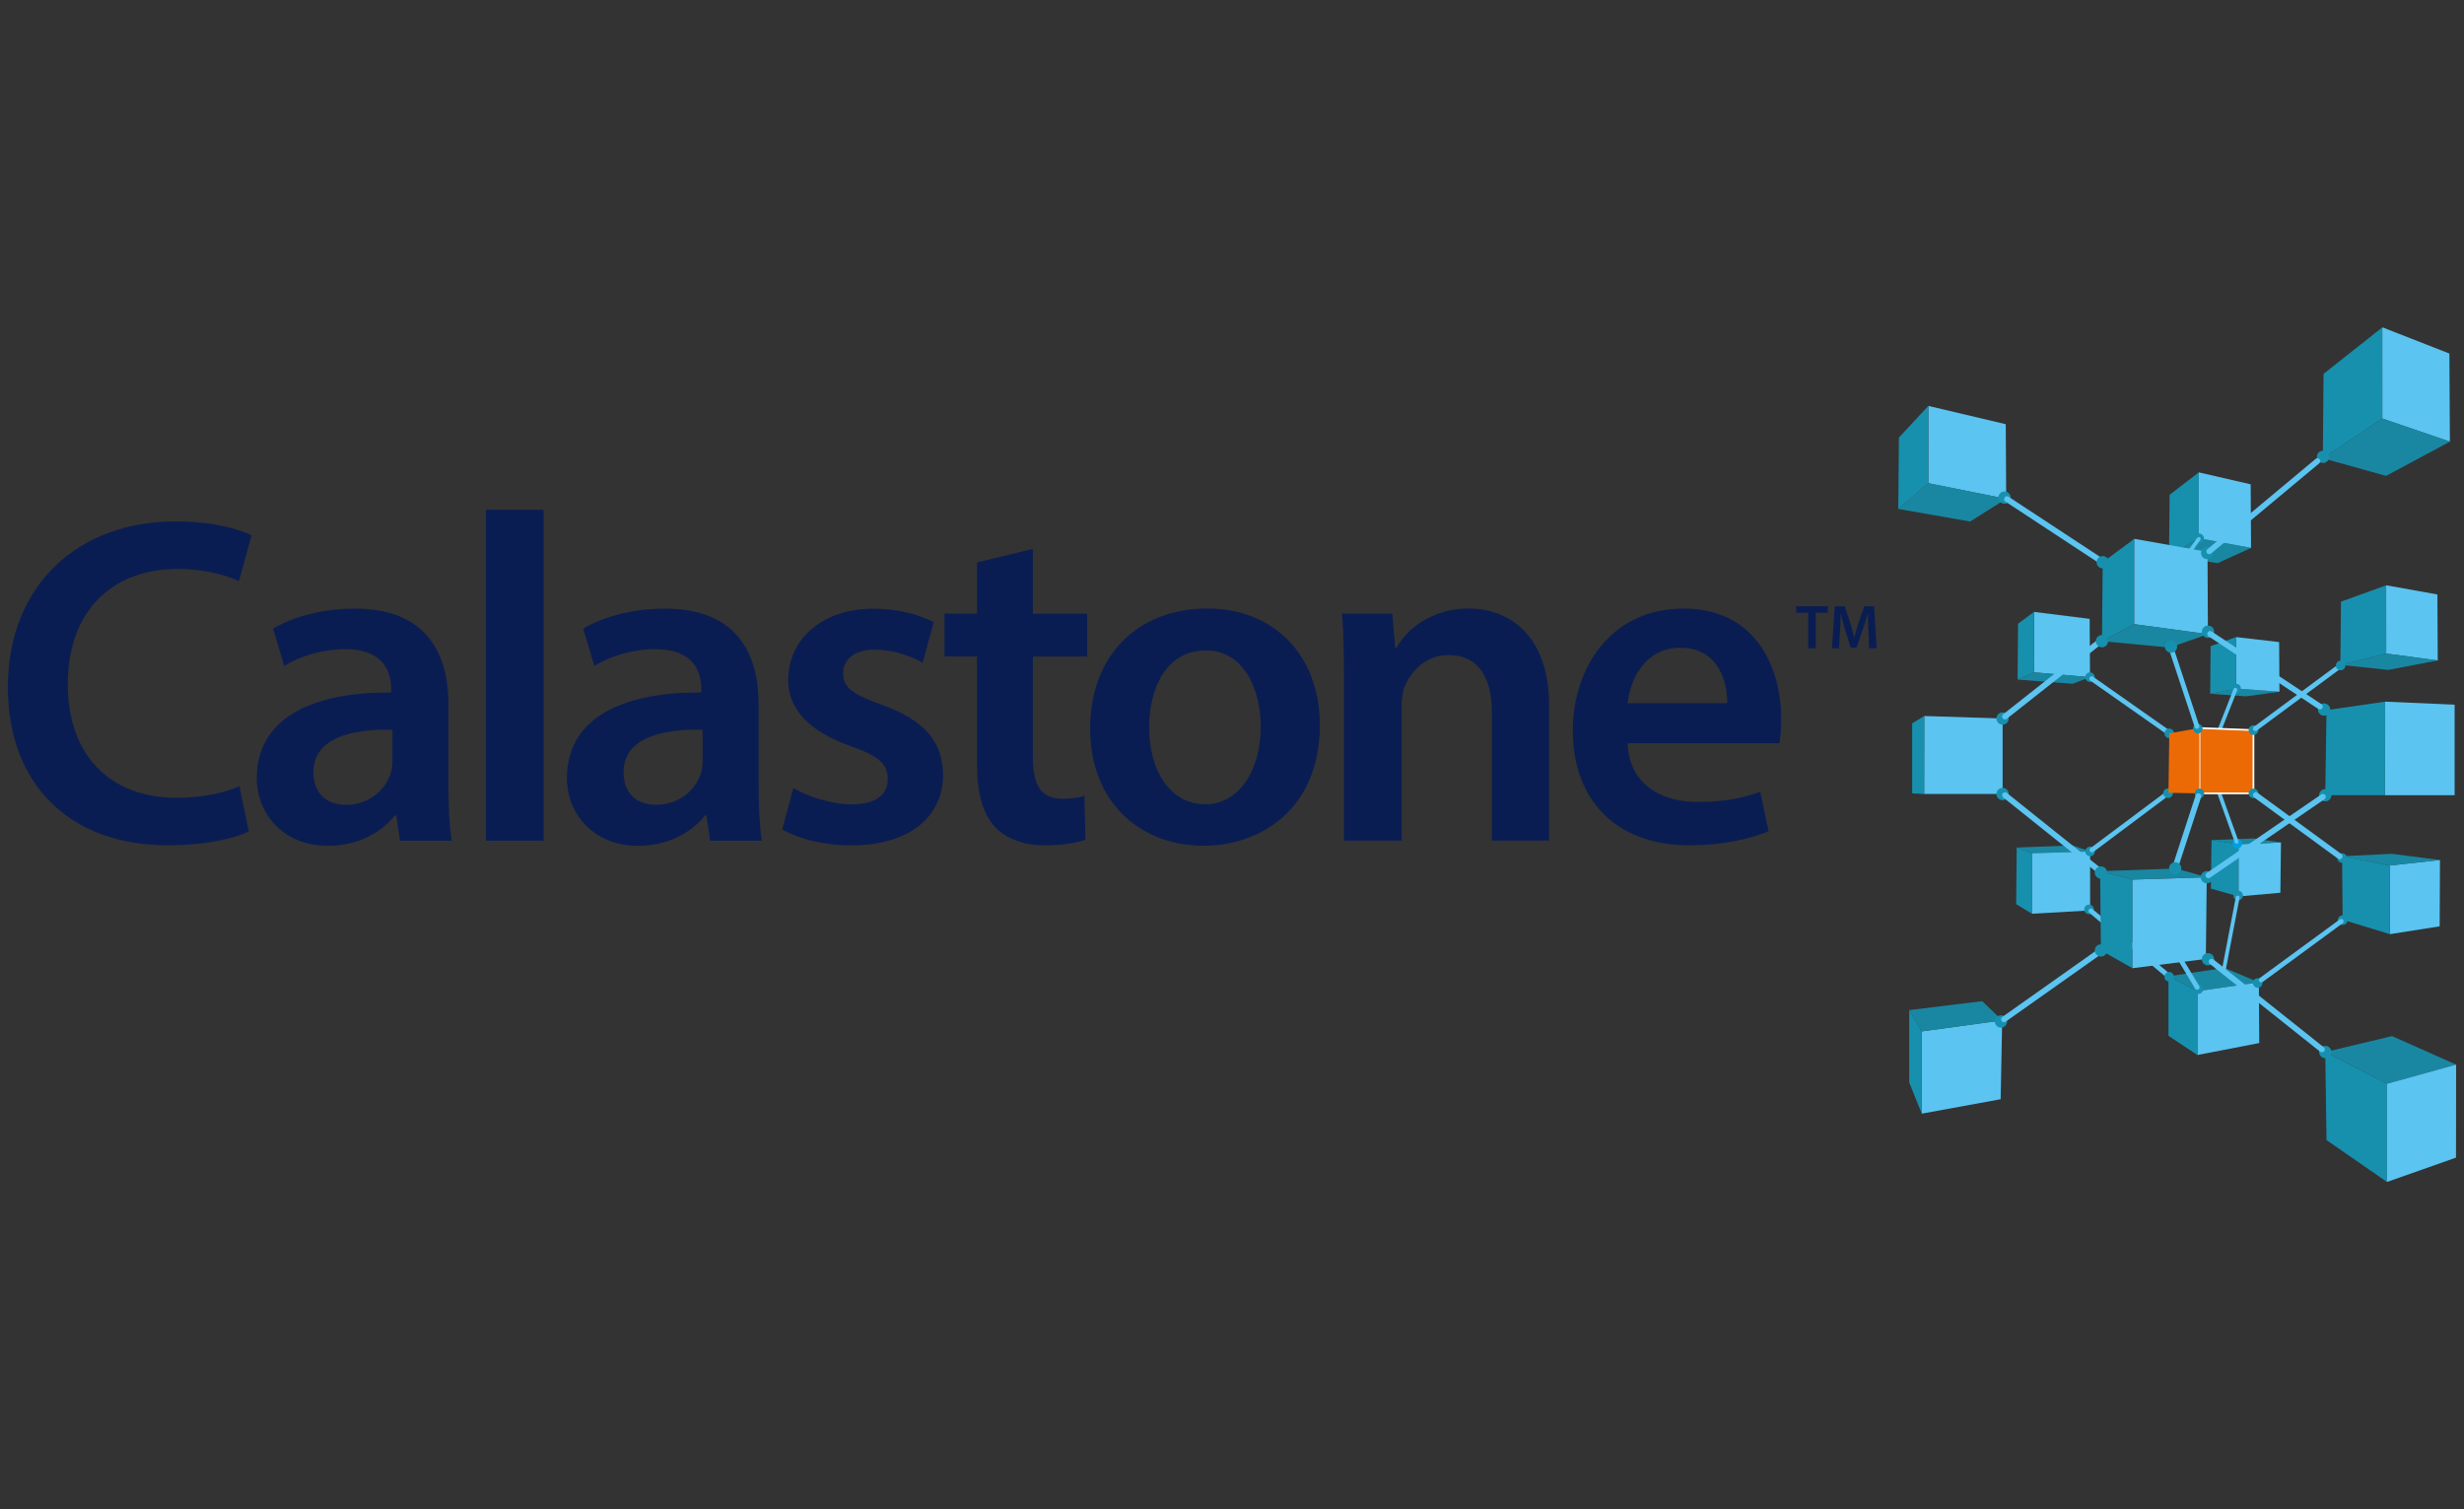 <?xml version="1.0" encoding="utf-8"?>
<!-- Generator: Adobe Illustrator 23.0.2, SVG Export Plug-In . SVG Version: 6.00 Build 0)  -->
<svg version="1.1" id="Layer_1" xmlns="http://www.w3.org/2000/svg" xmlns:xlink="http://www.w3.org/1999/xlink" x="0px" y="0px"
	 viewBox="0 0 400 245" style="enable-background:new 0 0 400 245;" xml:space="preserve">
<rect x="0" y="0" width="400" height="245" fill="#333333" stroke="none"/>
<style type="text/css">
	.st0{fill:#58595B;}
	.st1{fill:#0E5AA8;}
	.st2{fill:#0D5AA8;}
	.st3{fill:#0D5BA9;}
	.st4{fill:#0B5CAA;}
	.st5{fill:#0E5CAA;}
	.st6{fill:#0A5DAB;}
	.st7{fill:#0D5EAB;}
	.st8{fill:#095FAC;}
	.st9{fill:#0C5FAC;}
	.st10{fill:#0860AD;}
	.st11{fill:#0B61AD;}
	.st12{fill:#0961AD;}
	.st13{fill:#0A62AE;}
	.st14{fill:#0863AE;}
	.st15{fill:#0964AF;}
	.st16{fill:#0764AF;}
	.st17{fill:#0A65AF;}
	.st18{fill:#0666B0;}
	.st19{fill:#0966B1;}
	.st20{fill:#0567B1;}
	.st21{fill:#0868B2;}
	.st22{fill:#0668B2;}
	.st23{fill:#0769B3;}
	.st24{fill:#0569B3;}
	.st25{fill:#066AB4;}
	.st26{fill:#046BB4;}
	.st27{fill:#056CB5;}
	.st28{fill:#026CB5;}
	.st29{fill:#066DB5;}
	.st30{fill:#016EB6;}
	.st31{fill:#046EB6;}
	.st32{fill:#006FB7;}
	.st33{fill:#0370B8;}
	.st34{fill:#0070B8;}
	.st35{fill:#0171B9;}
	.st36{fill:#0072B9;}
	.st37{fill:#0073BA;}
	.st38{fill:#0074BB;}
	.st39{fill:#0075BB;}
	.st40{fill:#0076BC;}
	.st41{fill:#0077BD;}
	.st42{fill:#0078BD;}
	.st43{fill:#0079BE;}
	.st44{fill:#007ABF;}
	.st45{fill:#007BBF;}
	.st46{fill:#007CC0;}
	.st47{fill:#007DC1;}
	.st48{fill:#007EC2;}
	.st49{fill:#007FC3;}
	.st50{fill:#0080C3;}
	.st51{fill:#0080C4;}
	.st52{fill:#0081C4;}
	.st53{fill:#0081C5;}
	.st54{fill:#0082C6;}
	.st55{fill:#0083C6;}
	.st56{fill:#0084C7;}
	.st57{fill:#0085C7;}
	.st58{fill:#0085C8;}
	.st59{fill:#0086C8;}
	.st60{fill:#0087C9;}
	.st61{fill:#0088CA;}
	.st62{fill:#008ACB;}
	.st63{fill:#008BCC;}
	.st64{fill:#008CCD;}
	.st65{fill:#008DCD;}
	.st66{fill:#008ECE;}
	.st67{fill:#008FCF;}
	.st68{fill:#0090D0;}
	.st69{fill:#0091D0;}
	.st70{fill:#0092D1;}
	.st71{fill:#0093D2;}
	.st72{fill:#0094D3;}
	.st73{fill:#0095D3;}
	.st74{fill:#0096D4;}
	.st75{fill:#0097D5;}
	.st76{fill:#0098D6;}
	.st77{fill:#0099D6;}
	.st78{fill:#009AD7;}
	.st79{fill:#009CD8;}
	.st80{fill:#009CD9;}
	.st81{fill:#009DD9;}
	.st82{fill:#009EDA;}
	.st83{fill:#009FDA;}
	.st84{fill:#00A0DB;}
	.st85{fill:#00A0DC;}
	.st86{fill:#00A2DD;}
	.st87{fill:#00A3DD;}
	.st88{fill:#00A4DE;}
	.st89{fill:#00A5DF;}
	.st90{fill:#00A6E0;}
	.st91{fill:#00A7E0;}
	.st92{fill:#00A8E1;}
	.st93{fill:#00A9E2;}
	.st94{fill:#00AAE3;}
	.st95{fill:#00ABE3;}
	.st96{fill:#00ACE4;}
	.st97{fill:#00ADE5;}
	.st98{fill:#00AEE6;}
	.st99{fill:#00AFE6;}
	.st100{fill:#00B0E7;}
	.st101{fill:#00B1E7;}
	.st102{fill:#00B1E8;}
	.st103{fill:#00B3E9;}
	.st104{fill:#00B4EA;}
	.st105{fill:#00B5EA;}
	.st106{fill:#00B6EB;}
	.st107{fill:url(#SVGID_1_);}
	.st108{fill:url(#SVGID_2_);}
	.st109{fill:url(#SVGID_3_);}
	.st110{fill:url(#SVGID_4_);}
	.st111{fill:url(#SVGID_5_);}
	.st112{fill:url(#SVGID_6_);}
	.st113{fill:url(#SVGID_7_);}
	.st114{fill:url(#SVGID_8_);}
	.st115{fill:url(#SVGID_9_);}
	.st116{fill:url(#SVGID_10_);}
	.st117{fill:url(#SVGID_11_);}
	.st118{fill:url(#SVGID_12_);}
	.st119{fill:url(#SVGID_13_);}
	.st120{fill:url(#SVGID_14_);}
	.st121{fill:url(#SVGID_15_);}
	.st122{fill:url(#SVGID_16_);}
	.st123{fill:url(#SVGID_17_);}
	.st124{fill:url(#SVGID_18_);}
	.st125{fill:url(#SVGID_19_);}
	.st126{fill:url(#SVGID_20_);}
	.st127{fill:url(#SVGID_21_);}
	.st128{fill:url(#SVGID_22_);}
	.st129{fill:url(#SVGID_23_);}
	.st130{fill:url(#SVGID_24_);}
	.st131{fill:url(#SVGID_25_);}
	.st132{fill:url(#SVGID_26_);}
	.st133{fill:url(#SVGID_27_);}
	.st134{fill:url(#SVGID_28_);}
	.st135{fill:url(#SVGID_29_);}
	.st136{fill:url(#SVGID_30_);}
	.st137{fill:url(#SVGID_31_);}
	.st138{fill:url(#SVGID_32_);}
	.st139{fill:url(#SVGID_33_);}
	.st140{fill:url(#SVGID_34_);}
	.st141{fill:url(#SVGID_35_);}
	.st142{fill:url(#SVGID_36_);}
	.st143{fill:url(#SVGID_37_);}
	.st144{fill:url(#SVGID_38_);}
	.st145{fill:url(#SVGID_39_);}
	.st146{fill:url(#SVGID_40_);}
	.st147{fill:url(#SVGID_41_);}
	.st148{fill:url(#SVGID_42_);}
	.st149{fill:url(#SVGID_43_);}
	.st150{fill:url(#SVGID_44_);}
	.st151{fill:url(#SVGID_45_);}
	.st152{fill:url(#SVGID_46_);}
	.st153{fill:url(#SVGID_47_);}
	.st154{fill:url(#SVGID_48_);}
	.st155{fill:url(#SVGID_49_);}
	.st156{fill:url(#SVGID_50_);}
	.st157{fill:url(#SVGID_51_);}
	.st158{fill:url(#SVGID_52_);}
	.st159{fill:url(#SVGID_53_);}
	.st160{fill:url(#SVGID_54_);}
	.st161{fill:url(#SVGID_55_);}
	.st162{fill:url(#SVGID_56_);}
	.st163{fill:url(#SVGID_57_);}
	.st164{fill:url(#SVGID_58_);}
	.st165{fill:url(#SVGID_59_);}
	.st166{fill:url(#SVGID_60_);}
	.st167{fill:url(#SVGID_61_);}
	.st168{fill:url(#SVGID_62_);}
	.st169{fill:url(#SVGID_63_);}
	.st170{fill:url(#SVGID_64_);}
	.st171{fill:url(#SVGID_65_);}
	.st172{fill:url(#SVGID_66_);}
	.st173{fill:url(#SVGID_67_);}
	.st174{fill:url(#SVGID_68_);}
	.st175{fill:url(#SVGID_69_);}
	.st176{fill:url(#SVGID_70_);}
	.st177{fill:url(#SVGID_71_);}
	.st178{fill:url(#SVGID_72_);}
	.st179{fill:url(#SVGID_73_);}
	.st180{fill:url(#SVGID_74_);}
	.st181{fill:url(#SVGID_75_);}
	.st182{fill:url(#SVGID_76_);}
	.st183{fill:url(#SVGID_77_);}
	.st184{fill:url(#SVGID_78_);}
	.st185{fill:url(#SVGID_79_);}
	.st186{fill:url(#SVGID_80_);}
	.st187{fill:url(#SVGID_81_);}
	.st188{fill:url(#SVGID_82_);}
	.st189{fill:url(#SVGID_83_);}
	.st190{fill:url(#SVGID_84_);}
	.st191{fill:url(#SVGID_85_);}
	.st192{fill:url(#SVGID_86_);}
	.st193{fill:url(#SVGID_87_);}
	.st194{fill:url(#SVGID_88_);}
	.st195{fill:url(#SVGID_89_);}
	.st196{fill:url(#SVGID_90_);}
	.st197{fill:url(#SVGID_91_);}
	.st198{fill:url(#SVGID_92_);}
	.st199{fill:url(#SVGID_93_);}
	.st200{fill:url(#SVGID_94_);}
	.st201{fill:url(#SVGID_95_);}
	.st202{fill:url(#SVGID_96_);}
	.st203{fill:url(#SVGID_97_);}
	.st204{fill:url(#SVGID_98_);}
	.st205{fill:url(#SVGID_99_);}
	.st206{fill:url(#SVGID_100_);}
	.st207{fill:url(#SVGID_101_);}
	.st208{fill:url(#SVGID_102_);}
	.st209{fill:url(#SVGID_103_);}
	.st210{fill:url(#SVGID_104_);}
	.st211{fill:url(#SVGID_105_);}
	.st212{fill:url(#SVGID_106_);}
	.st213{fill:url(#SVGID_107_);}
	.st214{fill:url(#SVGID_108_);}
	.st215{fill:url(#SVGID_109_);}
	.st216{fill:url(#SVGID_110_);}
	.st217{fill:url(#SVGID_111_);}
	.st218{fill:url(#SVGID_112_);}
	.st219{fill:url(#SVGID_113_);}
	.st220{fill:url(#SVGID_114_);}
	.st221{fill:url(#SVGID_115_);}
	.st222{fill:url(#SVGID_116_);}
	.st223{fill:url(#SVGID_117_);}
	.st224{fill:url(#SVGID_118_);}
	.st225{fill:url(#SVGID_119_);}
	.st226{fill:url(#SVGID_120_);}
	.st227{fill:url(#SVGID_121_);}
	.st228{fill:url(#SVGID_122_);}
	.st229{fill:url(#SVGID_123_);}
	.st230{fill:url(#SVGID_124_);}
	.st231{fill:url(#SVGID_125_);}
	.st232{fill:url(#SVGID_126_);}
	.st233{fill:url(#SVGID_127_);}
	.st234{fill:url(#SVGID_128_);}
	.st235{fill:url(#SVGID_129_);}
	.st236{fill:url(#SVGID_130_);}
	.st237{fill:url(#SVGID_131_);}
	.st238{fill:url(#SVGID_132_);}
	.st239{fill:url(#SVGID_133_);}
	.st240{fill:url(#SVGID_134_);}
	.st241{fill:url(#SVGID_135_);}
	.st242{fill:url(#SVGID_136_);}
	.st243{fill:url(#SVGID_137_);}
	.st244{fill:url(#SVGID_138_);}
	.st245{fill:url(#SVGID_139_);}
	.st246{fill:url(#SVGID_140_);}
	.st247{fill:url(#SVGID_141_);}
	.st248{fill:url(#SVGID_142_);}
	.st249{fill:url(#SVGID_143_);}
	.st250{fill:url(#SVGID_144_);}
	.st251{fill:url(#SVGID_145_);}
	.st252{fill:url(#SVGID_146_);}
	.st253{fill:url(#SVGID_147_);}
	.st254{fill:url(#SVGID_148_);}
	.st255{fill:url(#SVGID_149_);}
	.st256{fill:url(#SVGID_150_);}
	.st257{fill:url(#SVGID_151_);}
	.st258{fill:url(#SVGID_152_);}
	.st259{fill:url(#SVGID_153_);}
	.st260{fill:url(#SVGID_154_);}
	.st261{fill:url(#SVGID_155_);}
	.st262{fill:url(#SVGID_156_);}
	.st263{fill:url(#SVGID_157_);}
	.st264{fill:url(#SVGID_158_);}
	.st265{fill:url(#SVGID_159_);}
	.st266{fill:url(#SVGID_160_);}
	.st267{fill:url(#SVGID_161_);}
	.st268{fill:url(#SVGID_162_);}
	.st269{fill:url(#SVGID_163_);}
	.st270{fill:url(#SVGID_164_);}
	.st271{fill:url(#SVGID_165_);}
	.st272{fill:url(#SVGID_166_);}
	.st273{fill:url(#SVGID_167_);}
	.st274{fill:url(#SVGID_168_);}
	.st275{fill:url(#SVGID_169_);}
	.st276{fill:url(#SVGID_170_);}
	.st277{fill:url(#SVGID_171_);}
	.st278{fill:url(#SVGID_172_);}
	.st279{fill:url(#SVGID_173_);}
	.st280{fill:url(#SVGID_174_);}
	.st281{fill:url(#SVGID_175_);}
	.st282{fill:url(#SVGID_176_);}
	.st283{fill:url(#SVGID_177_);}
	.st284{fill:url(#SVGID_178_);}
	.st285{fill:url(#SVGID_179_);}
	.st286{fill:url(#SVGID_180_);}
	.st287{fill:url(#SVGID_181_);}
	.st288{fill:url(#SVGID_182_);}
	.st289{fill:url(#SVGID_183_);}
	.st290{fill:url(#SVGID_184_);}
	.st291{fill:url(#SVGID_185_);}
	.st292{fill:url(#SVGID_186_);}
	.st293{fill:url(#SVGID_187_);}
	.st294{fill:url(#SVGID_188_);}
	.st295{fill:url(#SVGID_189_);}
	.st296{fill:url(#SVGID_190_);}
	.st297{fill:url(#SVGID_191_);}
	.st298{fill:url(#SVGID_192_);}
	.st299{fill:url(#SVGID_193_);}
	.st300{fill:url(#SVGID_194_);}
	.st301{fill:url(#SVGID_195_);}
	.st302{fill:url(#SVGID_196_);}
	.st303{fill:url(#SVGID_197_);}
	.st304{fill:url(#SVGID_198_);}
	.st305{fill:url(#SVGID_199_);}
	.st306{fill:url(#SVGID_200_);}
	.st307{fill:url(#SVGID_201_);}
	.st308{fill:url(#SVGID_202_);}
	.st309{fill:url(#SVGID_203_);}
	.st310{fill:url(#SVGID_204_);}
	.st311{fill:url(#SVGID_205_);}
	.st312{fill:url(#SVGID_206_);}
	.st313{fill:url(#SVGID_207_);}
	.st314{fill:url(#SVGID_208_);}
	.st315{fill:url(#SVGID_209_);}
	.st316{fill:url(#SVGID_210_);}
	.st317{fill:url(#SVGID_211_);}
	.st318{fill:url(#SVGID_212_);}
	.st319{fill:url(#SVGID_213_);}
	.st320{fill:url(#SVGID_214_);}
	.st321{fill:url(#SVGID_215_);}
	.st322{fill:url(#SVGID_216_);}
	.st323{fill:url(#SVGID_217_);}
	.st324{fill:url(#SVGID_218_);}
	.st325{fill:url(#SVGID_219_);}
	.st326{fill:url(#SVGID_220_);}
	.st327{fill:url(#SVGID_221_);}
	.st328{fill:url(#SVGID_222_);}
	.st329{fill:url(#SVGID_223_);}
	.st330{fill:url(#SVGID_224_);}
	.st331{fill:url(#SVGID_225_);}
	.st332{fill:url(#SVGID_226_);}
	.st333{fill:url(#SVGID_227_);}
	.st334{fill:url(#SVGID_228_);}
	.st335{fill:url(#SVGID_229_);}
	.st336{fill:url(#SVGID_230_);}
	.st337{fill:url(#SVGID_231_);}
	.st338{fill:url(#SVGID_232_);}
	.st339{fill:url(#SVGID_233_);}
	.st340{fill:url(#SVGID_234_);}
	.st341{fill:url(#SVGID_235_);}
	.st342{fill:url(#SVGID_236_);}
	.st343{fill:url(#SVGID_237_);}
	.st344{fill:url(#SVGID_238_);}
	.st345{fill:url(#SVGID_239_);}
	.st346{fill:url(#SVGID_240_);}
	.st347{fill:url(#SVGID_241_);}
	.st348{fill:url(#SVGID_242_);}
	.st349{fill:url(#SVGID_243_);}
	.st350{fill:url(#SVGID_244_);}
	.st351{fill:url(#SVGID_245_);}
	.st352{fill:url(#SVGID_246_);}
	.st353{fill:url(#SVGID_247_);}
	.st354{fill:url(#SVGID_248_);}
	.st355{fill:url(#SVGID_249_);}
	.st356{fill:url(#SVGID_250_);}
	.st357{fill:url(#SVGID_251_);}
	.st358{fill:url(#SVGID_252_);}
	.st359{fill:url(#SVGID_253_);}
	.st360{fill:url(#SVGID_254_);}
	.st361{fill:url(#SVGID_255_);}
	.st362{fill:url(#SVGID_256_);}
	.st363{fill:url(#SVGID_257_);}
	.st364{fill:url(#SVGID_258_);}
	.st365{fill:url(#SVGID_259_);}
	.st366{fill:url(#SVGID_260_);}
	.st367{fill:url(#SVGID_261_);}
	.st368{fill:url(#SVGID_262_);}
	.st369{fill:url(#SVGID_263_);}
	.st370{fill:url(#SVGID_264_);}
	.st371{fill:#001689;}
	.st372{fill:#0055A3;}
	.st373{fill:#F7981D;}
	.st374{fill:#231F20;}
	.st375{fill:#ED1B2E;}
	.st376{fill-rule:evenodd;clip-rule:evenodd;fill:#004A8E;}
	.st377{fill-rule:evenodd;clip-rule:evenodd;fill:#507178;}
	.st378{fill:#507178;}
	.st379{fill:#EE403D;}
	.st380{clip-path:url(#SVGID_266_);}
	.st381{fill:#AE1329;}
	.st382{fill:#B3B5B7;}
	.st383{fill:#FFFFFF;}
	.st384{fill:#656263;}
	.st385{fill:#8C2B99;}
	.st386{fill:#258CD4;}
	.st387{fill:#EF2D38;}
	.st388{fill:#DC35A3;}
	.st389{fill:#43B2E9;}
	.st390{fill:#58BBE3;}
	.st391{fill:#F68712;}
	.st392{fill:#FBC707;}
	.st393{fill:#4DBD38;}
	.st394{fill:#80CC28;}
	.st395{fill:#00A990;}
	.st396{fill:#ED1181;}
	.st397{clip-path:url(#SVGID_268_);}
	.st398{clip-path:url(#SVGID_270_);}
	.st399{clip-path:url(#SVGID_272_);}
	.st400{clip-path:url(#SVGID_274_);}
	.st401{fill:#156FDB;}
	.st402{fill:#E92327;}
	.st403{fill:#808184;}
	.st404{fill:#EC1944;}
	.st405{fill:none;}
	.st406{fill:#00B4EF;}
	.st407{fill:url(#SVGID_275_);}
	.st408{fill:url(#SVGID_276_);}
	.st409{fill:url(#SVGID_277_);}
	.st410{fill:#FFC745;}
	.st411{fill:#FFCE51;}
	.st412{fill:#332D37;}
	.st413{clip-path:url(#SVGID_280_);}
	.st414{clip-path:url(#SVGID_281_);}
	.st415{clip-path:url(#SVGID_286_);}
	.st416{clip-path:url(#SVGID_287_);}
	.st417{clip-path:url(#SVGID_292_);}
	.st418{clip-path:url(#SVGID_293_);}
	.st419{clip-path:url(#SVGID_298_);}
	.st420{clip-path:url(#SVGID_299_);}
	.st421{fill:#F37B20;}
	.st422{fill:#E25A5C;}
	.st423{fill:#1CABE2;}
	.st424{fill:#1BA9E1;}
	.st425{fill-rule:evenodd;clip-rule:evenodd;fill:#FFFFFF;}
	.st426{clip-path:url(#SVGID_303_);}
	.st427{fill:none;stroke:#585858;stroke-width:2.54;}
	.st428{fill:none;stroke:#4B4B4B;stroke-width:1.59;}
	.st429{fill:none;stroke:#494949;stroke-width:1.59;}
	.st430{fill:none;stroke:#484848;stroke-width:1.59;}
	.st431{fill:none;stroke:#474747;stroke-width:1.59;}
	.st432{fill:none;stroke:#464646;stroke-width:1.59;}
	.st433{fill:none;stroke:#454545;stroke-width:1.59;}
	.st434{fill:none;stroke:#434343;stroke-width:1.59;}
	.st435{fill:none;stroke:#424242;stroke-width:1.59;}
	.st436{fill:none;stroke:#414141;stroke-width:1.59;}
	.st437{fill:none;stroke:#404040;stroke-width:1.59;}
	.st438{fill:none;stroke:#3E3E3E;stroke-width:1.59;}
	.st439{fill:none;stroke:#3D3D3D;stroke-width:1.59;}
	.st440{fill:none;stroke:#0A0A0A;stroke-width:1.59;}
	.st441{fill:none;stroke:#090909;stroke-width:1.59;}
	.st442{fill:none;stroke:#080808;stroke-width:1.59;}
	.st443{fill:none;stroke:#070707;stroke-width:1.59;}
	.st444{fill:none;stroke:#060606;stroke-width:1.59;}
	.st445{fill:none;stroke:#050505;stroke-width:1.59;}
	.st446{fill:none;stroke:#585858;stroke-width:1.59;}
	.st447{fill:none;stroke:#575757;stroke-width:1.59;}
	.st448{fill:none;stroke:#565656;stroke-width:1.59;}
	.st449{fill:none;stroke:#555555;stroke-width:1.59;}
	.st450{fill:none;stroke:#545454;stroke-width:1.59;}
	.st451{fill:none;stroke:#535353;stroke-width:1.59;}
	.st452{fill:none;stroke:#525252;stroke-width:1.59;}
	.st453{fill:none;stroke:#515151;stroke-width:1.59;}
	.st454{fill:none;stroke:#505050;stroke-width:1.59;}
	.st455{fill:none;stroke:#4F4F4F;stroke-width:1.59;}
	.st456{fill:none;stroke:#4E4E4E;stroke-width:1.59;}
	.st457{fill:none;stroke:#4D4D4D;stroke-width:1.59;}
	.st458{fill:none;stroke:#4C4C4C;stroke-width:1.59;}
	.st459{fill:none;stroke:#444444;stroke-width:1.59;}
	.st460{fill:none;stroke:#3F3F3F;stroke-width:1.59;}
	.st461{fill:none;stroke:#3C3C3C;stroke-width:1.59;}
	.st462{fill:none;stroke:#3A3A3A;stroke-width:1.59;}
	.st463{fill:none;stroke:#383838;stroke-width:1.59;}
	.st464{fill:none;stroke:#373737;stroke-width:1.59;}
	.st465{fill:none;stroke:#353535;stroke-width:1.59;}
	.st466{fill:none;stroke:#333333;stroke-width:1.59;}
	.st467{fill:none;stroke:#323232;stroke-width:1.59;}
	.st468{fill:none;stroke:#303030;stroke-width:1.59;}
	.st469{fill:none;stroke:#2E2E2E;stroke-width:1.59;}
	.st470{fill:none;stroke:#2D2D2D;stroke-width:1.59;}
	.st471{fill:none;stroke:#2B2B2B;stroke-width:1.59;}
	.st472{fill:none;stroke:#292929;stroke-width:1.59;}
	.st473{fill:none;stroke:#282828;stroke-width:1.59;}
	.st474{fill:none;stroke:#262626;stroke-width:1.59;}
	.st475{fill:none;stroke:#242424;stroke-width:1.59;}
	.st476{fill:none;stroke:#232323;stroke-width:1.59;}
	.st477{fill:none;stroke:#212121;stroke-width:1.59;}
	.st478{fill:none;stroke:#1F1F1F;stroke-width:1.59;}
	.st479{fill:none;stroke:#1E1E1E;stroke-width:1.59;}
	.st480{fill:none;stroke:#1C1C1C;stroke-width:1.59;}
	.st481{fill:none;stroke:#1A1A1A;stroke-width:1.59;}
	.st482{fill:none;stroke:#191919;stroke-width:1.59;}
	.st483{fill:none;stroke:#171717;stroke-width:1.59;}
	.st484{fill:none;stroke:#161616;stroke-width:1.59;}
	.st485{fill:none;stroke:#141414;stroke-width:1.59;}
	.st486{fill:none;stroke:#121212;stroke-width:1.59;}
	.st487{fill:none;stroke:#111111;stroke-width:1.59;}
	.st488{fill:none;stroke:#0F0F0F;stroke-width:1.59;}
	.st489{fill:none;stroke:#0D0D0D;stroke-width:1.59;}
	.st490{fill:none;stroke:#0C0C0C;stroke-width:1.59;}
	.st491{fill:none;stroke:#040404;stroke-width:1.59;}
	.st492{fill:none;stroke:#030303;stroke-width:1.59;}
	.st493{fill:none;stroke:#020202;stroke-width:1.59;}
	.st494{fill:none;stroke:#010101;stroke-width:1.59;}
	.st495{fill:none;stroke:#000000;stroke-width:1.59;}
	.st496{fill:none;stroke:#222222;stroke-width:1.59;}
	.st497{fill:none;stroke:#1D1D1D;stroke-width:1.59;}
	.st498{fill:none;stroke:#1B1B1B;stroke-width:1.59;}
	.st499{fill:none;stroke:#181818;stroke-width:1.59;}
	.st500{fill:none;stroke:#3B3B3B;stroke-width:1.59;}
	.st501{fill:none;stroke:#363636;stroke-width:1.59;}
	.st502{fill:none;stroke:#343434;stroke-width:1.59;}
	.st503{fill:none;stroke:#313131;stroke-width:1.59;}
	.st504{clip-path:url(#SVGID_305_);}
	.st505{fill:none;stroke:#0E0E0E;stroke-width:1.59;}
	.st506{fill:none;stroke:#2C2C2C;stroke-width:1.59;}
	.st507{clip-path:url(#SVGID_307_);}
	.st508{fill:none;stroke:#000000;stroke-width:3.18;}
	.st509{fill:none;stroke:#2F2F2F;stroke-width:1.59;}
	.st510{fill:none;stroke:#272727;stroke-width:1.59;}
	.st511{fill:none;stroke:#101010;stroke-width:1.59;}
	.st512{fill:#585858;}
	.st513{clip-path:url(#SVGID_309_);}
	.st514{fill:none;stroke:#303030;stroke-width:3.18;}
	.st515{fill:none;stroke:#585858;stroke-width:3.18;}
	.st516{fill:none;stroke:#4A4A4A;stroke-width:1.59;}
	.st517{clip-path:url(#SVGID_311_);}
	.st518{fill:none;stroke:#050505;stroke-width:2.54;}
	.st519{fill:none;stroke:#0B0B0B;stroke-width:1.59;}
	.st520{fill:none;stroke:#131313;stroke-width:1.59;}
	.st521{fill:none;stroke:#151515;stroke-width:1.59;}
	.st522{fill:none;stroke:#393939;stroke-width:1.59;}
	.st523{clip-path:url(#SVGID_313_);}
	.st524{fill:none;stroke:#000000;stroke-width:4.76;}
	.st525{fill:none;stroke:#585858;stroke-width:4.76;}
	.st526{fill:none;stroke:#050505;stroke-width:4.76;}
	.st527{fill:none;stroke:#252525;stroke-width:1.59;}
	.st528{fill:none;stroke:#050505;stroke-width:4.66;}
	.st529{fill:none;stroke:#060606;stroke-width:4.56;}
	.st530{fill:none;stroke:#060606;stroke-width:4.46;}
	.st531{fill:none;stroke:#060606;stroke-width:4.35;}
	.st532{fill:none;stroke:#070707;stroke-width:4.25;}
	.st533{fill:none;stroke:#070707;stroke-width:4.15;}
	.st534{fill:none;stroke:#070707;stroke-width:4.05;}
	.st535{fill:none;stroke:#080808;stroke-width:3.94;}
	.st536{fill:none;stroke:#080808;stroke-width:3.84;}
	.st537{fill:none;stroke:#080808;stroke-width:3.74;}
	.st538{fill:none;stroke:#080808;stroke-width:3.64;}
	.st539{fill:none;stroke:#090909;stroke-width:3.54;}
	.st540{fill:none;stroke:#090909;stroke-width:3.43;}
	.st541{fill:none;stroke:#090909;stroke-width:3.33;}
	.st542{fill:none;stroke:#0A0A0A;stroke-width:3.23;}
	.st543{fill:none;stroke:#0A0A0A;stroke-width:3.13;}
	.st544{fill:none;stroke:#0A0A0A;stroke-width:3.02;}
	.st545{fill:none;stroke:#0B0B0B;stroke-width:2.92;}
	.st546{fill:none;stroke:#0B0B0B;stroke-width:2.82;}
	.st547{fill:none;stroke:#0B0B0B;stroke-width:2.72;}
	.st548{fill:none;stroke:#0B0B0B;stroke-width:2.61;}
	.st549{fill:none;stroke:#0C0C0C;stroke-width:2.51;}
	.st550{fill:none;stroke:#0C0C0C;stroke-width:2.41;}
	.st551{fill:none;stroke:#0C0C0C;stroke-width:2.31;}
	.st552{fill:none;stroke:#0D0D0D;stroke-width:2.2;}
	.st553{fill:none;stroke:#0D0D0D;stroke-width:2.1;}
	.st554{fill:none;stroke:#0D0D0D;stroke-width:2;}
	.st555{fill:none;stroke:#0E0E0E;stroke-width:1.9;}
	.st556{fill:none;stroke:#0E0E0E;stroke-width:1.79;}
	.st557{fill:none;stroke:#0E0E0E;stroke-width:1.69;}
	.st558{fill:none;stroke:#2A2A2A;stroke-width:1.59;}
	.st559{fill:none;stroke:#202020;stroke-width:1.59;}
	.st560{fill:url(#SVGID_314_);}
	.st561{clip-path:url(#SVGID_316_);}
	.st562{fill:none;stroke:#FFFFFF;stroke-width:2.54;}
	.st563{fill:none;stroke:#C1C4C5;stroke-width:1.59;}
	.st564{fill:none;stroke:#BFC1C3;stroke-width:1.59;}
	.st565{fill:none;stroke:#BDBFC1;stroke-width:1.59;}
	.st566{fill:none;stroke:#BABDBF;stroke-width:1.59;}
	.st567{fill:none;stroke:#B8BBBC;stroke-width:1.59;}
	.st568{fill:none;stroke:#B6B8BA;stroke-width:1.59;}
	.st569{fill:none;stroke:#B3B6B8;stroke-width:1.59;}
	.st570{fill:none;stroke:#B1B4B6;stroke-width:1.59;}
	.st571{fill:none;stroke:#AEB1B4;stroke-width:1.59;}
	.st572{fill:none;stroke:#ACAFB1;stroke-width:1.59;}
	.st573{fill:none;stroke:#AAADAF;stroke-width:1.59;}
	.st574{fill:none;stroke:#A7ABAD;stroke-width:1.59;}
	.st575{fill:none;stroke:#595F64;stroke-width:1.59;}
	.st576{fill:none;stroke:#575D62;stroke-width:1.59;}
	.st577{fill:none;stroke:#555B60;stroke-width:1.59;}
	.st578{fill:none;stroke:#53595E;stroke-width:1.59;}
	.st579{fill:none;stroke:#50575C;stroke-width:1.59;}
	.st580{fill:none;stroke:#4E555A;stroke-width:1.59;}
	.st581{fill:none;stroke:#4C5358;stroke-width:1.59;}
	.st582{fill:none;stroke:#4A5156;stroke-width:1.59;}
	.st583{fill:none;stroke:#484F54;stroke-width:1.59;}
	.st584{fill:none;stroke:#464D52;stroke-width:1.59;}
	.st585{fill:none;stroke:#434B50;stroke-width:1.59;}
	.st586{fill:none;stroke:#41494E;stroke-width:1.59;}
	.st587{fill:none;stroke:#FFFFFF;stroke-width:1.59;}
	.st588{fill:none;stroke:#FCFCFC;stroke-width:1.59;}
	.st589{fill:none;stroke:#F9FAFA;stroke-width:1.59;}
	.st590{fill:none;stroke:#F7F7F7;stroke-width:1.59;}
	.st591{fill:none;stroke:#F4F4F5;stroke-width:1.59;}
	.st592{fill:none;stroke:#F1F2F2;stroke-width:1.59;}
	.st593{fill:none;stroke:#EEEFEF;stroke-width:1.59;}
	.st594{fill:none;stroke:#EBECED;stroke-width:1.59;}
	.st595{fill:none;stroke:#E9E9EA;stroke-width:1.59;}
	.st596{fill:none;stroke:#E6E7E7;stroke-width:1.59;}
	.st597{fill:none;stroke:#E3E4E5;stroke-width:1.59;}
	.st598{fill:none;stroke:#E0E1E2;stroke-width:1.59;}
	.st599{fill:none;stroke:#DDDFE0;stroke-width:1.59;}
	.st600{fill:none;stroke:#DBDCDD;stroke-width:1.59;}
	.st601{fill:none;stroke:#D8D9DA;stroke-width:1.59;}
	.st602{fill:none;stroke:#D5D7D8;stroke-width:1.59;}
	.st603{fill:none;stroke:#D2D4D5;stroke-width:1.59;}
	.st604{fill:none;stroke:#CFD1D2;stroke-width:1.59;}
	.st605{fill:none;stroke:#CDCED0;stroke-width:1.59;}
	.st606{fill:none;stroke:#CACCCD;stroke-width:1.59;}
	.st607{fill:none;stroke:#C7C9CB;stroke-width:1.59;}
	.st608{fill:none;stroke:#C4C6C8;stroke-width:1.59;}
	.st609{fill:none;stroke:#BEC1C3;stroke-width:1.59;}
	.st610{fill:none;stroke:#BBBEC0;stroke-width:1.59;}
	.st611{fill:none;stroke:#B8BBBD;stroke-width:1.59;}
	.st612{fill:none;stroke:#B3B5B8;stroke-width:1.59;}
	.st613{fill:none;stroke:#B0B3B5;stroke-width:1.59;}
	.st614{fill:none;stroke:#ADB0B2;stroke-width:1.59;}
	.st615{fill:none;stroke:#A7AAAC;stroke-width:1.59;}
	.st616{fill:none;stroke:#A4A7AA;stroke-width:1.59;}
	.st617{fill:none;stroke:#A1A4A7;stroke-width:1.59;}
	.st618{fill:none;stroke:#9EA1A4;stroke-width:1.59;}
	.st619{fill:none;stroke:#9B9FA1;stroke-width:1.59;}
	.st620{fill:none;stroke:#989C9F;stroke-width:1.59;}
	.st621{fill:none;stroke:#95999C;stroke-width:1.59;}
	.st622{fill:none;stroke:#929699;stroke-width:1.59;}
	.st623{fill:none;stroke:#8F9396;stroke-width:1.59;}
	.st624{fill:none;stroke:#8C9093;stroke-width:1.59;}
	.st625{fill:none;stroke:#898D90;stroke-width:1.59;}
	.st626{fill:none;stroke:#868A8D;stroke-width:1.59;}
	.st627{fill:none;stroke:#82878B;stroke-width:1.59;}
	.st628{fill:none;stroke:#7F8488;stroke-width:1.59;}
	.st629{fill:none;stroke:#7C8185;stroke-width:1.59;}
	.st630{fill:none;stroke:#797E82;stroke-width:1.59;}
	.st631{fill:none;stroke:#767B7F;stroke-width:1.59;}
	.st632{fill:none;stroke:#73787C;stroke-width:1.59;}
	.st633{fill:none;stroke:#707579;stroke-width:1.59;}
	.st634{fill:none;stroke:#6D7276;stroke-width:1.59;}
	.st635{fill:none;stroke:#6A6F73;stroke-width:1.59;}
	.st636{fill:none;stroke:#676C70;stroke-width:1.59;}
	.st637{fill:none;stroke:#63696E;stroke-width:1.59;}
	.st638{fill:none;stroke:#60666B;stroke-width:1.59;}
	.st639{fill:none;stroke:#5D6368;stroke-width:1.59;}
	.st640{fill:none;stroke:#5A6065;stroke-width:1.59;}
	.st641{fill:none;stroke:#545A5F;stroke-width:1.59;}
	.st642{fill:none;stroke:#51575C;stroke-width:1.59;}
	.st643{fill:none;stroke:#4E5459;stroke-width:1.59;}
	.st644{fill:none;stroke:#4B5156;stroke-width:1.59;}
	.st645{fill:none;stroke:#484E53;stroke-width:1.59;}
	.st646{fill:none;stroke:#444C51;stroke-width:1.59;}
	.st647{fill:none;stroke:#41484D;stroke-width:1.59;}
	.st648{fill:none;stroke:#40474C;stroke-width:1.59;}
	.st649{fill:none;stroke:#3F474C;stroke-width:1.59;}
	.st650{fill:none;stroke:#3F464B;stroke-width:1.59;}
	.st651{fill:none;stroke:#3E454B;stroke-width:1.59;}
	.st652{fill:none;stroke:#3E454A;stroke-width:1.59;}
	.st653{fill:none;stroke:#3D4449;stroke-width:1.59;}
	.st654{fill:none;stroke:#3C4449;stroke-width:1.59;}
	.st655{fill:none;stroke:#3C4348;stroke-width:1.59;}
	.st656{fill:none;stroke:#3B4248;stroke-width:1.59;}
	.st657{fill:none;stroke:#3A4247;stroke-width:1.59;}
	.st658{fill:none;stroke:#3A4146;stroke-width:1.59;}
	.st659{fill:none;stroke:#394146;stroke-width:1.59;}
	.st660{fill:none;stroke:#384045;stroke-width:1.59;}
	.st661{fill:none;stroke:#383F45;stroke-width:1.59;}
	.st662{fill:none;stroke:#373F44;stroke-width:1.59;}
	.st663{fill:none;stroke:#363E44;stroke-width:1.59;}
	.st664{fill:none;stroke:#363D43;stroke-width:1.59;}
	.st665{fill:none;stroke:#353D42;stroke-width:1.59;}
	.st666{fill:none;stroke:#353C42;stroke-width:1.59;}
	.st667{fill:none;stroke:#343C41;stroke-width:1.59;}
	.st668{fill:none;stroke:#333B41;stroke-width:1.59;}
	.st669{fill:none;stroke:#333A40;stroke-width:1.59;}
	.st670{fill:none;stroke:#323A3F;stroke-width:1.59;}
	.st671{fill:none;stroke:#31393F;stroke-width:1.59;}
	.st672{fill:none;stroke:#31393E;stroke-width:1.59;}
	.st673{fill:none;stroke:#8E9396;stroke-width:1.59;}
	.st674{fill:none;stroke:#8B8F92;stroke-width:1.59;}
	.st675{fill:none;stroke:#878C8F;stroke-width:1.59;}
	.st676{fill:none;stroke:#84888C;stroke-width:1.59;}
	.st677{fill:none;stroke:#808588;stroke-width:1.59;}
	.st678{fill:none;stroke:#7D8285;stroke-width:1.59;}
	.st679{fill:none;stroke:#757B7E;stroke-width:1.59;}
	.st680{fill:none;stroke:#72777B;stroke-width:1.59;}
	.st681{fill:none;stroke:#6E7478;stroke-width:1.59;}
	.st682{fill:none;stroke:#6B7074;stroke-width:1.59;}
	.st683{fill:none;stroke:#676D71;stroke-width:1.59;}
	.st684{fill:none;stroke:#646A6E;stroke-width:1.59;}
	.st685{fill:none;stroke:#60666A;stroke-width:1.59;}
	.st686{fill:none;stroke:#5D6367;stroke-width:1.59;}
	.st687{fill:none;stroke:#A5A9AB;stroke-width:1.59;}
	.st688{fill:none;stroke:#A3A7A9;stroke-width:1.59;}
	.st689{fill:none;stroke:#A1A5A8;stroke-width:1.59;}
	.st690{fill:none;stroke:#A0A3A6;stroke-width:1.59;}
	.st691{fill:none;stroke:#9C9FA2;stroke-width:1.59;}
	.st692{fill:none;stroke:#9A9EA0;stroke-width:1.59;}
	.st693{fill:none;stroke:#989C9E;stroke-width:1.59;}
	.st694{fill:none;stroke:#969A9D;stroke-width:1.59;}
	.st695{fill:none;stroke:#94989B;stroke-width:1.59;}
	.st696{clip-path:url(#SVGID_318_);}
	.st697{fill:none;stroke:#454C51;stroke-width:1.59;}
	.st698{fill:none;stroke:#4C5257;stroke-width:1.59;}
	.st699{fill:none;stroke:#4F565B;stroke-width:1.59;}
	.st700{fill:none;stroke:#565C61;stroke-width:1.59;}
	.st701{fill:none;stroke:#596064;stroke-width:1.59;}
	.st702{fill:none;stroke:#353D43;stroke-width:1.59;}
	.st703{fill:none;stroke:#373E44;stroke-width:1.59;}
	.st704{fill:none;stroke:#394046;stroke-width:1.59;}
	.st705{fill:none;stroke:#3A4147;stroke-width:1.59;}
	.st706{fill:none;stroke:#3C4349;stroke-width:1.59;}
	.st707{fill:none;stroke:#3D444A;stroke-width:1.59;}
	.st708{fill:none;stroke:#3F464C;stroke-width:1.59;}
	.st709{fill:none;stroke:#40474D;stroke-width:1.59;}
	.st710{fill:none;stroke:#32393F;stroke-width:1.59;}
	.st711{fill:none;stroke:#323A40;stroke-width:1.59;}
	.st712{fill:none;stroke:#333B40;stroke-width:1.59;}
	.st713{fill:none;stroke:#343B41;stroke-width:1.59;}
	.st714{fill:none;stroke:#363E43;stroke-width:1.59;}
	.st715{fill:none;stroke:#3D454A;stroke-width:1.59;}
	.st716{fill:none;stroke:#3E464B;stroke-width:1.59;}
	.st717{fill:none;stroke:#40484D;stroke-width:1.59;}
	.st718{fill:none;stroke:#9B9FA2;stroke-width:1.59;}
	.st719{fill:none;stroke:#9FA3A5;stroke-width:1.59;}
	.st720{fill:none;stroke:#A2A6A8;stroke-width:1.59;}
	.st721{fill:none;stroke:#A6A9AC;stroke-width:1.59;}
	.st722{fill:none;stroke:#A9ACAF;stroke-width:1.59;}
	.st723{fill:none;stroke:#B4B6B8;stroke-width:1.59;}
	.st724{fill:none;stroke:#B7BABC;stroke-width:1.59;}
	.st725{fill:none;stroke:#BEC0C2;stroke-width:1.59;}
	.st726{fill:none;stroke:#6C7276;stroke-width:1.59;}
	.st727{fill:none;stroke:#71767A;stroke-width:1.59;}
	.st728{fill:none;stroke:#7A7F83;stroke-width:1.59;}
	.st729{fill:none;stroke:#7F8487;stroke-width:1.59;}
	.st730{fill:none;stroke:#888D90;stroke-width:1.59;}
	.st731{fill:none;stroke:#8D9295;stroke-width:1.59;}
	.st732{fill:none;stroke:#979B9D;stroke-width:1.59;}
	.st733{fill:none;stroke:#6B7175;stroke-width:1.59;}
	.st734{fill:none;stroke:#6F7478;stroke-width:1.59;}
	.st735{fill:none;stroke:#777C80;stroke-width:1.59;}
	.st736{fill:none;stroke:#7B8083;stroke-width:1.59;}
	.st737{fill:none;stroke:#7F8387;stroke-width:1.59;}
	.st738{fill:none;stroke:#868B8E;stroke-width:1.59;}
	.st739{fill:none;stroke:#8A8F92;stroke-width:1.59;}
	.st740{fill:none;stroke:#8E9295;stroke-width:1.59;}
	.st741{fill:none;stroke:#9B9EA1;stroke-width:1.59;}
	.st742{fill:none;stroke:#B4B7B9;stroke-width:1.59;}
	.st743{fill:none;stroke:#B9BBBD;stroke-width:1.59;}
	.st744{fill:none;stroke:#BDC0C1;stroke-width:1.59;}
	.st745{fill-rule:evenodd;clip-rule:evenodd;fill:#41494E;}
	.st746{clip-path:url(#SVGID_320_);}
	.st747{fill:none;stroke:#94989A;stroke-width:1.59;}
	.st748{fill:none;stroke:#FFFFFF;stroke-width:4.45;}
	.st749{fill:none;stroke:#9DA1A4;stroke-width:1.59;}
	.st750{fill:none;stroke:#9FA3A6;stroke-width:1.59;}
	.st751{fill:none;stroke:#A1A5A7;stroke-width:1.59;}
	.st752{fill:none;stroke:#AFB2B4;stroke-width:1.59;}
	.st753{fill:none;stroke:#BFC2C3;stroke-width:1.59;}
	.st754{fill:none;stroke:#D7D9DA;stroke-width:1.59;}
	.st755{fill:none;stroke:#DFE0E1;stroke-width:1.59;}
	.st756{fill:none;stroke:#E7E8E9;stroke-width:1.59;}
	.st757{fill:none;stroke:#EFF0F0;stroke-width:1.59;}
	.st758{fill:none;stroke:#F7F7F8;stroke-width:1.59;}
	.st759{clip-path:url(#SVGID_322_);}
	.st760{fill:none;stroke:#878B8F;stroke-width:1.59;}
	.st761{fill:none;stroke:#858A8D;stroke-width:1.59;}
	.st762{fill:none;stroke:#82878A;stroke-width:1.59;}
	.st763{fill:none;stroke:#818589;stroke-width:1.59;}
	.st764{fill:none;stroke:#7B8084;stroke-width:1.59;}
	.st765{fill:none;stroke:#6F7579;stroke-width:1.59;}
	.st766{clip-path:url(#SVGID_324_);}
	.st767{fill:none;stroke:#41494E;stroke-width:2.54;}
	.st768{fill:none;stroke:#4D5459;stroke-width:1.59;}
	.st769{fill:none;stroke:#656B6F;stroke-width:1.59;}
	.st770{fill:none;stroke:#A0A4A6;stroke-width:1.59;}
	.st771{fill:none;stroke:#D0D1D3;stroke-width:1.59;}
	.st772{fill:none;stroke:#DBDDDE;stroke-width:1.59;}
	.st773{fill:none;stroke:#F3F4F4;stroke-width:1.59;}
	.st774{fill:none;stroke:#474E53;stroke-width:1.59;}
	.st775{fill:none;stroke:#666C70;stroke-width:1.59;}
	.st776{fill:none;stroke:#72787B;stroke-width:1.59;}
	.st777{fill:none;stroke:#787E81;stroke-width:1.59;}
	.st778{fill:none;stroke:#85898D;stroke-width:1.59;}
	.st779{fill:none;stroke:#919598;stroke-width:1.59;}
	.st780{fill:none;stroke:#979B9E;stroke-width:1.59;}
	.st781{fill:none;stroke:#9DA1A3;stroke-width:1.59;}
	.st782{fill:none;stroke:#A9ADAF;stroke-width:1.59;}
	.st783{fill:none;stroke:#AFB2B5;stroke-width:1.59;}
	.st784{fill:none;stroke:#BCBEC0;stroke-width:1.59;}
	.st785{fill:none;stroke:#C2C4C6;stroke-width:1.59;}
	.st786{fill:none;stroke:#C8CACC;stroke-width:1.59;}
	.st787{fill:none;stroke:#CED0D1;stroke-width:1.59;}
	.st788{fill:none;stroke:#D4D6D7;stroke-width:1.59;}
	.st789{fill:none;stroke:#DADCDD;stroke-width:1.59;}
	.st790{fill:none;stroke:#E0E2E2;stroke-width:1.59;}
	.st791{fill:none;stroke:#E7E7E8;stroke-width:1.59;}
	.st792{fill:none;stroke:#EDEDEE;stroke-width:1.59;}
	.st793{fill:none;stroke:#F3F3F4;stroke-width:1.59;}
	.st794{fill:none;stroke:#F9F9F9;stroke-width:1.59;}
	.st795{clip-path:url(#SVGID_326_);}
	.st796{fill:none;stroke:#41494E;stroke-width:4.76;}
	.st797{fill:none;stroke:#41494E;stroke-width:3.18;}
	.st798{fill:none;stroke:#FFFFFF;stroke-width:2.86;}
	.st799{fill:none;stroke:#FFFFFF;stroke-width:4.76;}
	.st800{fill:none;stroke:#434A50;stroke-width:1.59;}
	.st801{fill:none;stroke:#495055;stroke-width:1.59;}
	.st802{fill:none;stroke:#4B5257;stroke-width:1.59;}
	.st803{fill:none;stroke:#51585D;stroke-width:1.59;}
	.st804{fill:none;stroke:#535A5E;stroke-width:1.59;}
	.st805{fill:none;stroke:#555C60;stroke-width:1.59;}
	.st806{fill:none;stroke:#575E62;stroke-width:1.59;}
	.st807{fill:none;stroke:#5B6166;stroke-width:1.59;}
	.st808{fill:none;stroke:#5F656A;stroke-width:1.59;}
	.st809{fill:none;stroke:#61676B;stroke-width:1.59;}
	.st810{fill:none;stroke:#63696D;stroke-width:1.59;}
	.st811{fill:none;stroke:#696F73;stroke-width:1.59;}
	.st812{fill:none;stroke:#6D7377;stroke-width:1.59;}
	.st813{fill:none;stroke:#6F7578;stroke-width:1.59;}
	.st814{fill:none;stroke:#757A7E;stroke-width:1.59;}
	.st815{fill:none;stroke:#84898C;stroke-width:1.59;}
	.st816{fill:none;stroke:#868A8E;stroke-width:1.59;}
	.st817{fill:none;stroke:#888C8F;stroke-width:1.59;}
	.st818{fill:none;stroke:#898E91;stroke-width:1.59;}
	.st819{fill:none;stroke:#8B8F93;stroke-width:1.59;}
	.st820{fill:none;stroke:#8D9194;stroke-width:1.59;}
	.st821{fill:none;stroke:#909497;stroke-width:1.59;}
	.st822{fill:none;stroke:#FDFDFD;stroke-width:1.59;}
	.st823{fill:none;stroke:#FBFBFB;stroke-width:1.59;}
	.st824{fill:none;stroke:#F9F9FA;stroke-width:1.59;}
	.st825{fill:none;stroke:#F7F8F8;stroke-width:1.59;}
	.st826{fill:none;stroke:#F5F6F6;stroke-width:1.59;}
	.st827{fill:none;stroke:#F4F4F4;stroke-width:1.59;}
	.st828{fill:none;stroke:#F2F2F3;stroke-width:1.59;}
	.st829{fill:none;stroke:#F0F0F1;stroke-width:1.59;}
	.st830{fill:none;stroke:#EEEEEF;stroke-width:1.59;}
	.st831{fill:none;stroke:#ECEDED;stroke-width:1.59;}
	.st832{fill:none;stroke:#EAEBEB;stroke-width:1.59;}
	.st833{fill:none;stroke:#E8E9EA;stroke-width:1.59;}
	.st834{fill:none;stroke:#E6E7E8;stroke-width:1.59;}
	.st835{fill:none;stroke:#E4E5E6;stroke-width:1.59;}
	.st836{fill:none;stroke:#E2E3E4;stroke-width:1.59;}
	.st837{fill:none;stroke:#DDDEDF;stroke-width:1.59;}
	.st838{fill:none;stroke:#D9DADB;stroke-width:1.59;}
	.st839{fill:none;stroke:#D7D8DA;stroke-width:1.59;}
	.st840{fill:none;stroke:#D3D5D6;stroke-width:1.59;}
	.st841{fill:none;stroke:#D1D3D4;stroke-width:1.59;}
	.st842{fill:none;stroke:#CDCFD1;stroke-width:1.59;}
	.st843{fill:none;stroke:#CBCDCF;stroke-width:1.59;}
	.st844{fill:none;stroke:#C8CACB;stroke-width:1.59;}
	.st845{fill:none;stroke:#C6C8C9;stroke-width:1.59;}
	.st846{fill:none;stroke:#C0C2C4;stroke-width:1.59;}
	.st847{fill:none;stroke:#BEC1C2;stroke-width:1.59;}
	.st848{fill:none;stroke:#BCBFC1;stroke-width:1.59;}
	.st849{fill:none;stroke:#B6B9BB;stroke-width:1.59;}
	.st850{fill:none;stroke:#B5B7B9;stroke-width:1.59;}
	.st851{fill:none;stroke:#83878B;stroke-width:1.59;}
	.st852{fill:none;stroke:#73797C;stroke-width:1.59;}
	.st853{fill:none;stroke:#6C7175;stroke-width:1.59;}
	.st854{fill:none;stroke:#686D72;stroke-width:1.59;}
	.st855{fill:none;stroke:#5C6267;stroke-width:1.59;}
	.st856{fill:none;stroke:#585F63;stroke-width:1.59;}
	.st857{fill:none;stroke:#4D5458;stroke-width:1.59;}
	.st858{fill:none;stroke:#AEB1B3;stroke-width:1.59;}
	.st859{fill:none;stroke:#ABAEB1;stroke-width:1.59;}
	.st860{fill:none;stroke:#A8ACAE;stroke-width:1.59;}
	.st861{fill:none;stroke:#A6A9AB;stroke-width:1.59;}
	.st862{fill:none;stroke:#A3A6A9;stroke-width:1.59;}
	.st863{fill:none;stroke:#9A9EA1;stroke-width:1.59;}
	.st864{fill:none;stroke:#989B9E;stroke-width:1.59;}
	.st865{fill:none;stroke:#52595D;stroke-width:1.59;}
	.st866{fill:none;stroke:#5C6266;stroke-width:1.59;}
	.st867{fill:none;stroke:#797E81;stroke-width:1.59;}
	.st868{fill:none;stroke:#A9ACAE;stroke-width:1.59;}
	.st869{fill:none;stroke:#B2B5B7;stroke-width:1.59;}
	.st870{fill:none;stroke:#C5C8C9;stroke-width:1.59;}
	.st871{fill:none;stroke:#535A5F;stroke-width:1.59;}
	.st872{fill:none;stroke:#5C6367;stroke-width:1.59;}
	.st873{fill:none;stroke:#787D80;stroke-width:1.59;}
	.st874{fill:none;stroke:#8A8E91;stroke-width:1.59;}
	.st875{fill:none;stroke:#93979A;stroke-width:1.59;}
	.st876{fill:none;stroke:#A5A8AB;stroke-width:1.59;}
	.st877{fill:none;stroke:#B7B9BB;stroke-width:1.59;}
	.st878{fill:none;stroke:#C9CBCC;stroke-width:1.59;}
	.st879{fill:none;stroke:#EDEEEE;stroke-width:1.59;}
	.st880{fill:none;stroke:#F6F6F7;stroke-width:1.59;}
	.st881{fill-rule:evenodd;clip-rule:evenodd;fill:#ED1C24;}
	.st882{fill:#0A1D52;}
	.st883{fill:#5BC4F1;}
	.st884{fill:#1790AE;}
	.st885{opacity:0.9;fill:#1790AE;enable-background:new    ;}
	.st886{fill:#009EE2;}
	.st887{fill:#EC6A06;}
	.st888{fill:none;stroke:#FFFFFF;stroke-width:0.279;}
	.st889{fill:#1790AF;}
	.st890{clip-path:url(#SVGID_329_);}
	.st891{clip-path:url(#SVGID_330_);fill:#05EBE4;}
	.st892{clip-path:url(#SVGID_333_);}
	.st893{clip-path:url(#SVGID_334_);fill:#05EBE4;}
	.st894{clip-path:url(#SVGID_337_);}
	.st895{clip-path:url(#SVGID_338_);fill:#05EBE4;}
	.st896{clip-path:url(#SVGID_341_);}
	.st897{clip-path:url(#SVGID_342_);fill:#30E976;}
	.st898{clip-path:url(#SVGID_345_);}
	.st899{clip-path:url(#SVGID_346_);fill:#30E976;}
	.st900{clip-path:url(#SVGID_349_);}
	.st901{clip-path:url(#SVGID_350_);fill:#30E976;}
	.st902{clip-path:url(#SVGID_353_);}
	.st903{clip-path:url(#SVGID_354_);fill:#261C76;}
	.st904{clip-path:url(#SVGID_357_);}
	.st905{clip-path:url(#SVGID_358_);fill:#261C76;}
	.st906{clip-path:url(#SVGID_361_);}
	.st907{clip-path:url(#SVGID_362_);fill:#261C76;}
	.st908{clip-path:url(#SVGID_365_);}
	.st909{clip-path:url(#SVGID_366_);fill:#261C76;}
	.st910{clip-path:url(#SVGID_369_);}
	.st911{clip-path:url(#SVGID_370_);fill:#261C76;}
	.st912{clip-path:url(#SVGID_373_);}
	.st913{clip-path:url(#SVGID_374_);fill:#261C76;}
	.st914{clip-path:url(#SVGID_377_);}
	.st915{clip-path:url(#SVGID_378_);fill:#261C76;}
	.st916{clip-path:url(#SVGID_381_);}
	.st917{clip-path:url(#SVGID_382_);fill:#261C76;}
	.st918{clip-path:url(#SVGID_385_);}
	.st919{clip-path:url(#SVGID_386_);fill:#261C76;}
	.st920{clip-path:url(#SVGID_390_);}
	.st921{clip-path:url(#SVGID_391_);}
	.st922{clip-path:url(#SVGID_392_);fill:#261C76;}
</style>
<g>
	<g>
		<path class="st882" d="M40.39,134.95c-2.19,1.14-7.02,2.27-13.14,2.27c-16.16,0-25.97-10.14-25.97-25.65
			c0-16.79,11.63-26.93,27.18-26.93c6.12,0,10.49,1.29,12.38,2.27l-2.04,7.42c-2.42-1.06-5.74-1.97-9.97-1.97
			c-10.34,0-17.82,6.51-17.82,18.76c0,11.2,6.57,18.39,17.74,18.39c3.78,0,7.7-0.76,10.12-1.89L40.39,134.95z"/>
		<path class="st882" d="M64.93,136.46l-0.6-4.08h-0.23c-2.27,2.87-6.12,4.92-10.87,4.92c-7.4,0-11.55-5.37-11.55-10.97
			c0-9.31,8.23-14,21.82-13.92v-0.6c0-2.42-0.98-6.43-7.47-6.43c-3.62,0-7.4,1.14-9.89,2.72l-1.81-6.05
			c2.72-1.66,7.47-3.25,13.29-3.25c11.78,0,15.18,7.49,15.18,15.51v13.32c0,3.33,0.15,6.58,0.53,8.85H64.93z M63.72,118.46
			c-6.57-0.15-12.84,1.29-12.84,6.89c0,3.63,2.34,5.3,5.28,5.3c3.7,0,6.42-2.42,7.25-5.07c0.23-0.68,0.3-1.44,0.3-2.04V118.46z"/>
		<path class="st882" d="M78.89,82.75h9.36v53.72h-9.36V82.75z"/>
		<path class="st882" d="M115.28,136.46l-0.6-4.08h-0.23c-2.27,2.87-6.12,4.92-10.87,4.92c-7.4,0-11.55-5.37-11.55-10.97
			c0-9.31,8.23-14,21.82-13.92v-0.6c0-2.42-0.98-6.43-7.47-6.43c-3.62,0-7.4,1.14-9.89,2.72l-1.81-6.05
			c2.72-1.66,7.47-3.25,13.29-3.25c11.78,0,15.18,7.49,15.18,15.51v13.32c0,3.33,0.15,6.58,0.53,8.85H115.28z M114.07,118.46
			c-6.57-0.15-12.84,1.29-12.84,6.89c0,3.63,2.34,5.3,5.28,5.3c3.7,0,6.42-2.42,7.25-5.07c0.23-0.68,0.3-1.44,0.3-2.04V118.46z"/>
		<path class="st882" d="M128.79,127.92c2.11,1.28,6.12,2.65,9.44,2.65c4.08,0,5.89-1.66,5.89-4.08c0-2.5-1.51-3.78-6.04-5.37
			c-7.17-2.5-10.19-6.43-10.12-10.74c0-6.51,5.36-11.57,13.89-11.57c4.08,0,7.63,1.06,9.74,2.19l-1.81,6.58
			c-1.59-0.91-4.53-2.12-7.78-2.12c-3.32,0-5.13,1.59-5.13,3.86c0,2.34,1.74,3.48,6.42,5.14c6.64,2.42,9.74,5.83,9.81,11.27
			c0,6.66-5.21,11.5-14.95,11.5c-4.46,0-8.46-1.06-11.17-2.57L128.79,127.92z"/>
		<path class="st882" d="M167.67,89.1v10.52h8.83v6.96h-8.83v16.27c0,4.46,1.21,6.81,4.76,6.81c1.59,0,2.79-0.23,3.62-0.46
			l0.15,7.11c-1.36,0.53-3.78,0.91-6.72,0.91c-3.4,0-6.27-1.14-8-3.03c-1.96-2.12-2.87-5.45-2.87-10.29v-17.33h-5.28v-6.96h5.28
			V91.3L167.67,89.1z"/>
		<path class="st882" d="M214.26,117.7c0,13.54-9.51,19.59-18.87,19.59c-10.42,0-18.42-7.19-18.42-18.99
			c0-12.11,7.93-19.52,19.03-19.52C206.93,98.79,214.26,106.5,214.26,117.7z M186.55,118.08c0,7.11,3.47,12.48,9.13,12.48
			c5.28,0,8.98-5.22,8.98-12.64c0-5.75-2.57-12.33-8.91-12.33C189.19,105.59,186.55,111.95,186.55,118.08z"/>
		<path class="st882" d="M218.18,110.59c0-4.24-0.07-7.79-0.3-10.97h8.15l0.45,5.52h0.23c1.59-2.88,5.59-6.36,11.71-6.36
			c6.41,0,13.06,4.16,13.06,15.81v21.87h-9.29v-20.81c0-5.3-1.96-9.31-7.02-9.31c-3.7,0-6.27,2.65-7.25,5.45
			c-0.3,0.83-0.38,1.97-0.38,3.03v21.64h-9.36V110.59z"/>
		<path class="st882" d="M264.23,120.65c0.23,6.66,5.44,9.53,11.33,9.53c4.3,0,7.4-0.6,10.19-1.66l1.36,6.43
			c-3.17,1.28-7.55,2.27-12.83,2.27c-11.93,0-18.95-7.34-18.95-18.61c0-10.21,6.19-19.82,17.97-19.82
			c11.93,0,15.86,9.83,15.86,17.93c0,1.74-0.15,3.1-0.3,3.93H264.23z M280.39,114.15c0.07-3.41-1.44-9-7.63-9
			c-5.74,0-8.15,5.22-8.53,9H280.39z"/>
	</g>
	<polygon class="st882" points="293.53,99.47 291.59,99.47 291.59,98.43 296.72,98.43 296.72,99.47 294.77,99.47 294.77,105.23 
		293.53,105.23 	"/>
	<path class="st882" d="M303.31,102.45c-0.04-0.88-0.09-1.93-0.07-2.85h-0.04c-0.22,0.83-0.51,1.75-0.81,2.6l-0.99,2.95h-0.96
		l-0.91-2.9c-0.25-0.87-0.5-1.79-0.68-2.65h-0.02c-0.04,0.89-0.07,1.97-0.13,2.89l-0.15,2.74h-1.15l0.45-6.8h1.63l0.89,2.73
		c0.24,0.8,0.46,1.61,0.63,2.36h0.03c0.17-0.74,0.42-1.58,0.67-2.37l0.94-2.72h1.61l0.39,6.8h-1.21L303.31,102.45L303.31,102.45z"/>
	<g>
		<polygon class="st883" points="370.29,136.76 363.4,137.04 363.4,145.52 370.19,144.92 		"/>
		<polygon class="st405" points="370.29,136.76 363.4,137.04 363.4,145.52 370.19,144.92 		"/>
		<polygon class="st884" points="359.02,136.37 363.4,137.04 363.4,145.52 358.91,144.25 		"/>
		<polygon class="st405" points="359.02,136.37 363.4,137.04 363.4,145.52 358.91,144.25 		"/>
		<polygon class="st885" points="365.87,136.11 359.02,136.37 363.4,137.04 370.29,136.76 		"/>
		<polygon class="st405" points="365.87,136.11 359.02,136.37 363.4,137.04 370.29,136.76 		"/>
		<path class="st886" d="M363.97,136.96c0,0.43-0.35,0.78-0.78,0.78c-0.42,0-0.78-0.35-0.78-0.78s0.36-0.78,0.78-0.78
			C363.63,136.18,363.97,136.53,363.97,136.96"/>
		<path class="st405" d="M363.97,136.96c0,0.43-0.35,0.78-0.78,0.78c-0.42,0-0.78-0.35-0.78-0.78s0.36-0.78,0.78-0.78
			C363.63,136.18,363.97,136.53,363.97,136.96L363.97,136.96z"/>
		<path class="st884" d="M364.11,145.37c0,0.43-0.35,0.77-0.77,0.77c-0.43,0-0.77-0.35-0.77-0.77c0-0.43,0.34-0.77,0.77-0.77
			C363.76,144.6,364.11,144.94,364.11,145.37"/>
		<path class="st405" d="M364.11,145.37c0,0.43-0.35,0.77-0.77,0.77c-0.43,0-0.77-0.35-0.77-0.77c0-0.43,0.34-0.77,0.77-0.77
			C363.76,144.6,364.11,144.94,364.11,145.37L364.11,145.37z"/>
		<polygon class="st885" points="339.3,138.22 329.85,138.51 327.39,137.58 336.46,137.24 		"/>
		<polygon class="st405" points="339.3,138.22 329.85,138.51 327.39,137.58 336.46,137.24 		"/>
		<polygon class="st883" points="339.31,147.79 329.85,148.33 329.85,138.51 339.3,138.22 		"/>
		<polygon class="st405" points="339.31,147.79 329.85,148.33 329.85,138.51 339.3,138.22 		"/>
		<path class="st884" d="M339.91,147.62c0,0.43-0.36,0.78-0.78,0.78c-0.43,0-0.78-0.35-0.78-0.78c0-0.43,0.35-0.78,0.78-0.78
			C339.56,146.84,339.91,147.19,339.91,147.62"/>
		<path class="st405" d="M339.91,147.62c0,0.43-0.36,0.78-0.78,0.78c-0.43,0-0.78-0.35-0.78-0.78c0-0.43,0.35-0.78,0.78-0.78
			C339.56,146.84,339.91,147.19,339.91,147.62L339.91,147.62z"/>
		<path class="st883" d="M339.13,147.62c-0.14,0.17-0.11,0.42,0.05,0.57l12.11,10.14c0.18,0.15,0.42,0.12,0.57-0.05
			c0.14-0.17,0.12-0.42-0.05-0.56l-12.11-10.14C339.53,147.42,339.27,147.45,339.13,147.62"/>
		<path class="st405" d="M339.13,147.62c-0.14,0.17-0.11,0.42,0.05,0.57l12.11,10.14c0.18,0.15,0.42,0.12,0.57-0.05
			c0.14-0.17,0.12-0.42-0.05-0.56l-12.11-10.14C339.53,147.42,339.27,147.45,339.13,147.62L339.13,147.62z"/>
		<polygon class="st884" points="327.3,146.77 329.85,148.33 329.85,138.51 327.39,137.58 		"/>
		<polygon class="st405" points="327.3,146.77 329.85,148.33 329.85,138.51 327.39,137.58 		"/>
		<path class="st884" d="M352.91,158.56c0,0.43-0.34,0.77-0.77,0.77c-0.44,0-0.77-0.35-0.77-0.77c0-0.43,0.34-0.78,0.77-0.78
			C352.56,157.78,352.91,158.13,352.91,158.56"/>
		<path class="st405" d="M352.91,158.56c0,0.43-0.34,0.77-0.77,0.77c-0.44,0-0.77-0.35-0.77-0.77c0-0.43,0.34-0.78,0.77-0.78
			C352.56,157.78,352.91,158.13,352.91,158.56L352.91,158.56z"/>
		<polygon class="st885" points="364.65,113.04 358.8,112.62 363.01,111.77 370.04,112.29 		"/>
		<polygon class="st405" points="364.65,113.04 358.8,112.62 363.01,111.77 370.04,112.29 		"/>
		<polygon class="st883" points="370.04,112.29 363.01,111.77 363.01,103.42 369.99,104.23 		"/>
		<polygon class="st405" points="370.04,112.29 363.01,111.77 363.01,103.42 369.99,104.23 		"/>
		<polygon class="st884" points="358.8,112.62 363.01,111.77 363.01,103.42 358.87,104.89 		"/>
		<polygon class="st405" points="358.8,112.62 363.01,111.77 363.01,103.42 358.87,104.89 		"/>
		<path class="st884" d="M363.79,111.77c0,0.43-0.35,0.78-0.78,0.78c-0.43,0-0.78-0.35-0.78-0.78c0-0.43,0.35-0.77,0.78-0.77
			C363.44,111,363.79,111.34,363.79,111.77"/>
		<path class="st405" d="M363.79,111.77c0,0.43-0.35,0.78-0.78,0.78c-0.43,0-0.78-0.35-0.78-0.78c0-0.43,0.35-0.77,0.78-0.77
			C363.44,111,363.79,111.34,363.79,111.77L363.79,111.77z"/>
		<path class="st883" d="M362.59,111.85l-2.79,7.1c-0.07,0.16,0.01,0.34,0.16,0.41c0.15,0.06,0.33-0.01,0.41-0.17l2.8-7.1
			c0.06-0.16-0.01-0.34-0.17-0.41C362.85,111.61,362.66,111.69,362.59,111.85"/>
		<path class="st405" d="M362.59,111.85l-2.79,7.1c-0.07,0.16,0.01,0.34,0.16,0.41c0.15,0.06,0.33-0.01,0.41-0.17l2.8-7.1
			c0.06-0.16-0.01-0.34-0.17-0.41C362.85,111.61,362.66,111.69,362.59,111.85L362.59,111.85z"/>
		<path class="st883" d="M359.93,127.82c-0.16,0.05-0.24,0.23-0.19,0.4l3.06,8.55c0.06,0.16,0.24,0.25,0.39,0.19
			c0.16-0.06,0.25-0.24,0.2-0.4l-3.06-8.56C360.27,127.84,360.09,127.76,359.93,127.82"/>
		<path class="st405" d="M359.93,127.82c-0.16,0.05-0.24,0.23-0.19,0.4l3.06,8.55c0.06,0.16,0.24,0.25,0.39,0.19
			c0.16-0.06,0.25-0.24,0.2-0.4l-3.06-8.56C360.27,127.84,360.09,127.76,359.93,127.82L359.93,127.82z"/>
		<polygon class="st887" points="365.82,128.79 357.05,128.79 357.05,118.18 365.82,118.52 		"/>
		<polygon class="st888" points="365.82,128.79 357.05,128.79 357.05,118.18 365.82,118.52 		"/>
		<path class="st884" d="M366.6,128.79c0,0.43-0.35,0.77-0.78,0.77c-0.43,0-0.78-0.35-0.78-0.77c0-0.43,0.35-0.78,0.78-0.78
			C366.25,128.01,366.6,128.36,366.6,128.79"/>
		<path class="st405" d="M366.6,128.79c0,0.43-0.35,0.77-0.78,0.77c-0.43,0-0.78-0.35-0.78-0.77c0-0.43,0.35-0.78,0.78-0.78
			C366.25,128.01,366.6,128.36,366.6,128.79L366.6,128.79z"/>
		<polygon class="st883" points="396.1,139.61 387.94,140.5 387.94,151.65 396.05,150.37 		"/>
		<polygon class="st405" points="396.1,139.61 387.94,140.5 387.94,151.65 396.05,150.37 		"/>
		<polygon class="st885" points="388.28,138.6 380.21,138.99 387.94,140.5 396.1,139.61 		"/>
		<polygon class="st405" points="388.28,138.6 380.21,138.99 387.94,140.5 396.1,139.61 		"/>
		<polygon class="st884" points="380.21,138.99 387.94,140.5 387.92,151.63 380.3,149.3 		"/>
		<polygon class="st405" points="380.21,138.99 387.94,140.5 387.92,151.63 380.3,149.3 		"/>
		<path class="st884" d="M381.08,149.36c0,0.43-0.35,0.78-0.78,0.78c-0.42,0-0.78-0.35-0.78-0.78c0-0.43,0.36-0.78,0.78-0.78
			C380.74,148.58,381.08,148.93,381.08,149.36"/>
		<path class="st405" d="M381.08,149.36c0,0.43-0.35,0.78-0.78,0.78c-0.42,0-0.78-0.35-0.78-0.78c0-0.43,0.36-0.78,0.78-0.78
			C380.74,148.58,381.08,148.93,381.08,149.36L381.08,149.36z"/>
		<path class="st884" d="M380.98,139.29c0,0.43-0.35,0.78-0.77,0.78c-0.43,0-0.77-0.35-0.77-0.78c0-0.43,0.35-0.78,0.77-0.78
			C380.63,138.5,380.98,138.85,380.98,139.29"/>
		<path class="st405" d="M380.98,139.29c0,0.43-0.35,0.78-0.77,0.78c-0.43,0-0.77-0.35-0.77-0.78c0-0.43,0.35-0.78,0.77-0.78
			C380.63,138.5,380.98,138.85,380.98,139.29L380.98,139.29z"/>
		<polygon class="st883" points="339.29,109.93 330.19,109.14 330.19,99.33 339.23,100.46 		"/>
		<polygon class="st405" points="339.29,109.93 330.19,109.14 330.19,99.33 339.23,100.46 		"/>
		<polygon class="st884" points="327.53,110.32 330.19,109.14 330.18,99.34 327.61,101.25 		"/>
		<polygon class="st405" points="327.53,110.32 330.19,109.14 330.18,99.34 327.61,101.25 		"/>
		<polygon class="st885" points="336.46,111 327.53,110.32 330.19,109.14 339.28,109.93 		"/>
		<polygon class="st405" points="336.46,111 327.53,110.32 330.19,109.14 339.28,109.93 		"/>
		<path class="st884" d="M340.06,109.93c0,0.43-0.34,0.77-0.77,0.77c-0.43,0-0.77-0.35-0.77-0.77c0-0.43,0.34-0.78,0.77-0.78
			C339.72,109.15,340.06,109.51,340.06,109.93"/>
		<path class="st405" d="M340.06,109.93c0,0.43-0.34,0.77-0.77,0.77c-0.43,0-0.77-0.35-0.77-0.77c0-0.43,0.34-0.78,0.77-0.78
			C339.72,109.15,340.06,109.51,340.06,109.93L340.06,109.93z"/>
		<path class="st883" d="M339.25,109.95c-0.12,0.17-0.08,0.42,0.09,0.54l12.22,8.58c0.17,0.13,0.42,0.09,0.54-0.09
			c0.12-0.17,0.08-0.42-0.09-0.54l-12.22-8.58C339.62,109.73,339.38,109.77,339.25,109.95"/>
		<polygon class="st885" points="360.01,91.42 352.12,90.2 356.95,87.37 365.43,88.94 		"/>
		<polygon class="st405" points="360.01,91.42 352.12,90.2 356.95,87.37 365.43,88.94 		"/>
		<polygon class="st884" points="352.12,90.2 356.95,87.37 356.95,76.68 352.21,80.32 		"/>
		<polygon class="st405" points="352.12,90.2 356.95,87.37 356.95,76.68 352.21,80.32 		"/>
		<polygon class="st883" points="365.43,88.94 356.95,87.37 356.95,76.68 365.37,78.62 		"/>
		<polygon class="st405" points="365.43,88.94 356.95,87.37 356.95,76.68 365.37,78.62 		"/>
		<path class="st884" d="M357.78,87.38c0,0.43-0.35,0.78-0.78,0.78s-0.77-0.35-0.77-0.78c0-0.42,0.35-0.77,0.77-0.77
			C357.43,86.61,357.78,86.96,357.78,87.38"/>
		<path class="st405" d="M357.78,87.38c0,0.43-0.35,0.78-0.78,0.78s-0.77-0.35-0.77-0.78c0-0.42,0.35-0.77,0.77-0.77
			C357.43,86.61,357.78,86.96,357.78,87.38L357.78,87.38z"/>
		<polygon class="st885" points="356.72,160.9 352.02,158.49 361.11,157.12 366.7,159.47 		"/>
		<polygon class="st405" points="356.72,160.9 352.02,158.49 361.11,157.12 366.7,159.47 		"/>
		<polygon class="st884" points="377.68,185.07 387.5,191.87 387.5,175.93 377.48,170.78 		"/>
		<polygon class="st405" points="377.68,185.07 387.5,191.87 387.5,175.93 377.48,170.78 		"/>
		<polygon class="st885" points="387.5,175.93 377.48,170.78 388.31,168.19 398.72,172.82 		"/>
		<polygon class="st405" points="387.5,175.93 377.48,170.78 388.31,168.19 398.72,172.82 		"/>
		<path class="st883" d="M362.96,145.6l-2.22,11.61c-0.04,0.17,0.06,0.33,0.23,0.38c0.16,0.04,0.33-0.06,0.37-0.23l2.22-11.6
			c0.04-0.16-0.06-0.33-0.22-0.37C363.17,145.33,363,145.44,362.96,145.6"/>
		<path class="st405" d="M362.96,145.6l-2.22,11.61c-0.04,0.17,0.06,0.33,0.23,0.38c0.16,0.04,0.33-0.06,0.37-0.23l2.22-11.6
			c0.04-0.16-0.06-0.33-0.22-0.37C363.17,145.33,363,145.44,362.96,145.6L362.96,145.6z"/>
		<path class="st883" d="M356.69,87.31l-2.74,3.83c-0.1,0.14-0.06,0.33,0.07,0.43c0.14,0.1,0.34,0.07,0.44-0.07l2.73-3.84
			c0.1-0.14,0.07-0.33-0.07-0.43C356.98,87.14,356.79,87.17,356.69,87.31"/>
		<path class="st405" d="M356.69,87.31l-2.74,3.83c-0.1,0.14-0.06,0.33,0.07,0.43c0.14,0.1,0.34,0.07,0.44-0.07l2.73-3.84
			c0.1-0.14,0.07-0.33-0.07-0.43C356.98,87.14,356.79,87.17,356.69,87.31L356.69,87.31z"/>
		<path class="st884" d="M378.48,170.78c0,0.55-0.45,1-1,1c-0.55,0-1-0.45-1-1s0.45-1,1-1
			C378.04,169.78,378.48,170.23,378.48,170.78"/>
		<path class="st405" d="M378.48,170.78c0,0.55-0.45,1-1,1c-0.55,0-1-0.45-1-1s0.45-1,1-1
			C378.04,169.78,378.48,170.23,378.48,170.78L378.48,170.78z"/>
		<path class="st884" d="M378.28,115.18c0,0.55-0.45,1-0.99,1c-0.56,0-1-0.44-1-1c0-0.55,0.45-1,1-1
			C377.84,114.19,378.28,114.63,378.28,115.18"/>
		<path class="st405" d="M378.28,115.18c0,0.55-0.45,1-0.99,1c-0.56,0-1-0.44-1-1c0-0.55,0.45-1,1-1
			C377.84,114.19,378.28,114.63,378.28,115.18L378.28,115.18z"/>
		<path class="st884" d="M352.93,119.05c0,0.43-0.35,0.78-0.77,0.78c-0.44,0-0.78-0.35-0.78-0.78c0-0.43,0.34-0.78,0.78-0.78
			C352.58,118.27,352.93,118.62,352.93,119.05"/>
		<path class="st405" d="M352.93,119.05c0,0.43-0.35,0.78-0.77,0.78c-0.44,0-0.78-0.35-0.78-0.78c0-0.43,0.34-0.78,0.78-0.78
			C352.58,118.27,352.93,118.62,352.93,119.05L352.93,119.05z"/>
		<path class="st884" d="M340.08,138.22c0,0.43-0.35,0.77-0.78,0.77c-0.43,0-0.78-0.34-0.78-0.77c0-0.44,0.35-0.78,0.78-0.78
			C339.73,137.44,340.08,137.78,340.08,138.22"/>
		<path class="st405" d="M340.08,138.22c0,0.43-0.35,0.77-0.78,0.77c-0.43,0-0.78-0.34-0.78-0.77c0-0.44,0.35-0.78,0.78-0.78
			C339.73,137.44,340.08,137.78,340.08,138.22L340.08,138.22z"/>
		<polygon class="st883" points="397.71,71.69 386.74,67.94 386.74,53.13 397.63,57.39 		"/>
		<polygon class="st405" points="397.71,71.69 386.74,67.94 386.74,53.13 397.63,57.39 		"/>
		<polygon class="st884" points="377.08,74.39 386.74,67.94 386.72,53.16 377.2,60.69 		"/>
		<polygon class="st405" points="377.08,74.39 386.74,67.94 386.72,53.16 377.2,60.69 		"/>
		<polygon class="st885" points="387.36,77.25 377.08,74.39 386.74,67.94 397.71,71.69 		"/>
		<polygon class="st883" points="325.1,128.89 312.36,128.89 312.38,116.23 325.1,116.64 		"/>
		<polygon class="st405" points="325.1,128.89 312.36,128.89 312.38,116.23 325.1,116.64 		"/>
		<polygon class="st884" points="310.42,128.79 312.36,128.89 312.38,116.23 310.42,117.42 		"/>
		<polygon class="st405" points="310.42,128.79 312.36,128.89 312.38,116.23 310.42,117.42 		"/>
		<polygon class="st883" points="398.48,129.09 387.18,129.09 387.2,113.9 398.48,114.39 		"/>
		<polygon class="st405" points="398.48,129.09 387.18,129.09 387.2,113.9 398.48,114.39 		"/>
		<polygon class="st884" points="377.48,129.09 387.18,129.09 387.2,113.9 377.68,115.28 		"/>
		<polygon class="st405" points="377.48,129.09 387.18,129.09 387.2,113.9 377.68,115.28 		"/>
		<polygon class="st883" points="325.68,80.97 313.04,78.44 313.04,65.89 325.61,68.86 		"/>
		<polygon class="st884" points="308.16,82.62 313.04,78.44 313.02,65.91 308.27,71.03 		"/>
		<polygon class="st885" points="319.83,84.66 308.16,82.62 313.04,78.43 325.68,80.97 		"/>
		<polygon class="st405" points="319.83,84.66 308.16,82.62 313.04,78.43 325.68,80.97 		"/>
		<polygon class="st883" points="398.7,187.92 387.5,191.87 387.5,175.93 398.72,172.82 		"/>
		<polygon class="st405" points="398.7,187.92 387.5,191.87 387.5,175.93 398.72,172.82 		"/>
		<polygon class="st883" points="324.78,178.44 311.98,180.78 311.98,167.43 325.03,165.64 		"/>
		<polygon class="st405" points="324.78,178.44 311.98,180.78 311.98,167.43 325.03,165.64 		"/>
		<polygon class="st884" points="309.94,175.73 311.98,180.78 311.98,167.43 309.94,163.97 		"/>
		<polygon class="st405" points="309.94,175.73 311.98,180.78 311.98,167.43 309.94,163.97 		"/>
		<polygon class="st885" points="311.98,167.43 309.94,163.97 321.79,162.52 325.03,165.64 		"/>
		<polygon class="st405" points="311.98,167.43 309.94,163.97 321.79,162.52 325.03,165.64 		"/>
		<polygon class="st883" points="366.76,169.32 356.72,171.26 356.72,160.9 366.7,159.47 		"/>
		<polygon class="st405" points="366.76,169.32 356.72,171.26 356.72,160.9 366.7,159.47 		"/>
		<polygon class="st884" points="352.02,168.14 356.72,171.26 356.72,160.9 352.02,158.49 		"/>
		<path class="st884" d="M325.82,165.82c0,0.55-0.45,1-0.99,1c-0.55,0-1-0.45-1-1c0-0.55,0.45-1,1-1
			C325.38,164.83,325.82,165.27,325.82,165.82"/>
		<path class="st405" d="M325.82,165.82c0,0.55-0.45,1-0.99,1c-0.55,0-1-0.45-1-1c0-0.55,0.45-1,1-1
			C325.38,164.83,325.82,165.27,325.82,165.82L325.82,165.82z"/>
		<path class="st883" d="M340.16,154.4l-15.12,10.69c-0.21,0.15-0.25,0.44-0.11,0.65c0.15,0.21,0.44,0.26,0.65,0.12l15.12-10.69
			c0.21-0.15,0.26-0.44,0.11-0.65C340.66,154.31,340.37,154.26,340.16,154.4"/>
		<path class="st405" d="M340.16,154.4l-15.12,10.69c-0.21,0.15-0.25,0.44-0.11,0.65c0.15,0.21,0.44,0.26,0.65,0.12l15.12-10.69
			c0.21-0.15,0.26-0.44,0.11-0.65C340.66,154.31,340.37,154.26,340.16,154.4L340.16,154.4z"/>
		<path class="st884" d="M342.06,154.28c0,0.55-0.45,1-1,1c-0.55,0-1-0.44-1-1c0-0.55,0.45-0.99,1-0.99
			C341.61,153.28,342.06,153.73,342.06,154.28"/>
		<path class="st405" d="M342.06,154.28c0,0.55-0.45,1-1,1c-0.55,0-1-0.44-1-1c0-0.55,0.45-0.99,1-0.99
			C341.61,153.28,342.06,153.73,342.06,154.28L342.06,154.28z"/>
		<path class="st884" d="M367.28,159.57c0,0.43-0.35,0.78-0.77,0.78c-0.43,0-0.77-0.35-0.77-0.78c0-0.43,0.34-0.78,0.77-0.78
			C366.93,158.78,367.28,159.14,367.28,159.57"/>
		<path class="st405" d="M367.28,159.57c0,0.43-0.35,0.78-0.77,0.78c-0.43,0-0.77-0.35-0.77-0.78c0-0.43,0.34-0.78,0.77-0.78
			C366.93,158.78,367.28,159.14,367.28,159.57L367.28,159.57z"/>
		<path class="st883" d="M379.84,149.24l-12.99,9.52c-0.18,0.13-0.22,0.37-0.09,0.55c0.13,0.18,0.37,0.21,0.55,0.1l12.98-9.53
			c0.18-0.13,0.22-0.38,0.09-0.56C380.26,149.15,380.02,149.11,379.84,149.24"/>
		<path class="st405" d="M379.84,149.24l-12.99,9.52c-0.18,0.13-0.22,0.37-0.09,0.55c0.13,0.18,0.37,0.21,0.55,0.1l12.98-9.53
			c0.18-0.13,0.22-0.38,0.09-0.56C380.26,149.15,380.02,149.11,379.84,149.24L379.84,149.24z"/>
		<path class="st883" d="M365.82,128.79c-0.15,0.21-0.1,0.5,0.11,0.66l13.62,9.95c0.21,0.15,0.5,0.11,0.65-0.11
			c0.15-0.21,0.1-0.5-0.11-0.65l-13.63-9.96C366.26,128.53,365.97,128.58,365.82,128.79"/>
		<path class="st405" d="M365.82,128.79c-0.15,0.21-0.1,0.5,0.11,0.66l13.62,9.95c0.21,0.15,0.5,0.11,0.65-0.11
			c0.15-0.21,0.1-0.5-0.11-0.65l-13.63-9.96C366.26,128.53,365.97,128.58,365.82,128.79L365.82,128.79z"/>
		<path class="st884" d="M366.6,118.52c0,0.43-0.35,0.78-0.78,0.78c-0.43,0-0.78-0.35-0.78-0.78c0-0.42,0.35-0.78,0.78-0.78
			C366.25,117.74,366.6,118.09,366.6,118.52"/>
		<path class="st405" d="M366.6,118.52c0,0.43-0.35,0.78-0.78,0.78c-0.43,0-0.78-0.35-0.78-0.78c0-0.42,0.35-0.78,0.78-0.78
			C366.25,117.74,366.6,118.09,366.6,118.52L366.6,118.52z"/>
		<path class="st884" d="M378.11,74.16c0,0.55-0.44,1-1,1c-0.55,0-1-0.45-1-1c0-0.55,0.45-0.99,1-0.99
			C377.67,73.17,378.11,73.61,378.11,74.16"/>
		<path class="st405" d="M378.11,74.16c0,0.55-0.44,1-1,1c-0.55,0-1-0.45-1-1c0-0.55,0.45-0.99,1-0.99
			C377.67,73.17,378.11,73.61,378.11,74.16L378.11,74.16z"/>
		<path class="st884" d="M326.4,80.77c0,0.55-0.44,1-0.99,1c-0.54,0-1-0.45-1-1c0-0.55,0.45-1,1-1
			C325.97,79.77,326.4,80.22,326.4,80.77"/>
		<path class="st405" d="M326.4,80.77c0,0.55-0.44,1-0.99,1c-0.54,0-1-0.45-1-1c0-0.55,0.45-1,1-1
			C325.97,79.77,326.4,80.22,326.4,80.77L326.4,80.77z"/>
		<path class="st884" d="M326.09,128.89c0,0.56-0.45,1-1,1c-0.55,0-1-0.44-1-1c0-0.55,0.45-0.99,1-0.99
			C325.65,127.89,326.09,128.34,326.09,128.89"/>
		<path class="st405" d="M326.09,128.89c0,0.56-0.45,1-1,1c-0.55,0-1-0.44-1-1c0-0.55,0.45-0.99,1-0.99
			C325.65,127.89,326.09,128.34,326.09,128.89L326.09,128.89z"/>
		<path class="st884" d="M326.09,116.64c0,0.55-0.45,1-1,1c-0.55,0-1-0.45-1-1c0-0.55,0.45-1,1-1
			C325.65,115.64,326.09,116.09,326.09,116.64"/>
		<path class="st405" d="M326.09,116.64c0,0.55-0.45,1-1,1c-0.55,0-1-0.45-1-1c0-0.55,0.45-1,1-1
			C325.65,115.64,326.09,116.09,326.09,116.64L326.09,116.64z"/>
		<path class="st883" d="M325.12,128.79c-0.16,0.2-0.13,0.49,0.07,0.66l15.07,12.05c0.2,0.16,0.5,0.13,0.65-0.08
			c0.17-0.2,0.13-0.5-0.07-0.66l-15.06-12.05C325.57,128.56,325.28,128.59,325.12,128.79"/>
		<path class="st405" d="M325.12,128.79c-0.16,0.2-0.13,0.49,0.07,0.66l15.07,12.05c0.2,0.16,0.5,0.13,0.65-0.08
			c0.17-0.2,0.13-0.5-0.07-0.66l-15.06-12.05C325.57,128.56,325.28,128.59,325.12,128.79L325.12,128.79z"/>
		<path class="st884" d="M342.06,141.64c0,0.55-0.45,1-1,1c-0.55,0-1-0.45-1-1c0-0.55,0.45-0.99,1-0.99
			C341.61,140.65,342.06,141.09,342.06,141.64"/>
		<path class="st405" d="M342.06,141.64c0,0.55-0.45,1-1,1c-0.55,0-1-0.45-1-1c0-0.55,0.45-0.99,1-0.99
			C341.61,140.65,342.06,141.09,342.06,141.64L342.06,141.64z"/>
		<path class="st883" d="M325.41,80.77c-0.14,0.22-0.07,0.51,0.14,0.65l14.85,9.76c0.22,0.14,0.51,0.08,0.64-0.14
			c0.15-0.22,0.07-0.5-0.13-0.65l-14.85-9.76C325.84,80.49,325.55,80.55,325.41,80.77"/>
		<path class="st884" d="M342.35,91.27c0,0.55-0.45,0.99-1,0.99c-0.55,0-1-0.44-1-0.99c0-0.55,0.45-1,1-1
			C341.9,90.27,342.35,90.71,342.35,91.27"/>
		<path class="st405" d="M342.35,91.27c0,0.55-0.45,0.99-1,0.99c-0.55,0-1-0.44-1-0.99c0-0.55,0.45-1,1-1
			C341.9,90.27,342.35,90.71,342.35,91.27L342.35,91.27z"/>
		<path class="st883" d="M340.62,103.77l-15.43,12.18c-0.2,0.17-0.23,0.45-0.08,0.66c0.16,0.2,0.46,0.24,0.66,0.08l15.43-12.18
			c0.21-0.17,0.24-0.46,0.07-0.66C341.11,103.65,340.82,103.61,340.62,103.77"/>
		<path class="st884" d="M342.22,104.08c0,0.55-0.45,1-1,1c-0.55,0-0.99-0.45-0.99-1c0-0.55,0.45-0.99,0.99-0.99
			C341.78,103.08,342.22,103.53,342.22,104.08"/>
		<polygon class="st884" points="341.23,104.08 346.48,101.32 346.48,87.47 341.35,91.27 		"/>
		<polygon class="st884" points="341.06,154.28 346.19,157.17 346.19,142.79 340.93,141.42 		"/>
		<polygon class="st405" points="341.06,154.28 346.19,157.17 346.19,142.79 340.93,141.42 		"/>
		<path class="st883" d="M351.48,128.62l-12.11,9.05c-0.17,0.13-0.21,0.38-0.07,0.55c0.13,0.17,0.37,0.2,0.54,0.07l12.1-9.05
			c0.18-0.13,0.21-0.37,0.07-0.55C351.89,128.52,351.65,128.49,351.48,128.62"/>
		<path class="st405" d="M351.48,128.62l-12.11,9.05c-0.17,0.13-0.21,0.38-0.07,0.55c0.13,0.17,0.37,0.2,0.54,0.07l12.1-9.05
			c0.18-0.13,0.21-0.37,0.07-0.55C351.89,128.52,351.65,128.49,351.48,128.62L351.48,128.62z"/>
		<path class="st884" d="M352.74,128.76c0,0.43-0.36,0.78-0.78,0.78c-0.42,0-0.78-0.35-0.78-0.78c0-0.43,0.35-0.78,0.78-0.78
			C352.39,127.99,352.74,128.33,352.74,128.76"/>
		<path class="st405" d="M352.74,128.76c0,0.43-0.36,0.78-0.78,0.78c-0.42,0-0.78-0.35-0.78-0.78c0-0.43,0.35-0.78,0.78-0.78
			C352.39,127.99,352.74,128.33,352.74,128.76L352.74,128.76z"/>
		<polygon class="st887" points="352.02,128.7 357.05,128.79 357.05,118.18 352.16,119.05 		"/>
		<path class="st884" d="M357.83,128.79c0,0.43-0.35,0.77-0.78,0.77s-0.77-0.35-0.77-0.77c0-0.43,0.35-0.78,0.77-0.78
			C357.48,128.01,357.83,128.36,357.83,128.79"/>
		<path class="st405" d="M357.83,128.79c0,0.43-0.35,0.77-0.78,0.77s-0.77-0.35-0.77-0.77c0-0.43,0.35-0.78,0.77-0.78
			C357.48,128.01,357.83,128.36,357.83,128.79L357.83,128.79z"/>
		<path class="st884" d="M357.56,118.29c0,0.43-0.34,0.78-0.77,0.78c-0.44,0-0.78-0.35-0.78-0.78c0-0.43,0.34-0.78,0.78-0.78
			C357.22,117.51,357.56,117.86,357.56,118.29"/>
		<path class="st405" d="M357.56,118.29c0,0.43-0.34,0.78-0.77,0.78c-0.44,0-0.78-0.35-0.78-0.78c0-0.43,0.34-0.78,0.78-0.78
			C357.22,117.51,357.56,117.86,357.56,118.29L357.56,118.29z"/>
		<path class="st884" d="M357.66,160.58c0,0.43-0.35,0.77-0.78,0.77c-0.43,0-0.78-0.35-0.78-0.77c0-0.43,0.35-0.78,0.78-0.78
			C357.31,159.79,357.66,160.14,357.66,160.58"/>
		<path class="st405" d="M357.66,160.58c0,0.43-0.35,0.77-0.78,0.77c-0.43,0-0.78-0.35-0.78-0.77c0-0.43,0.35-0.78,0.78-0.78
			C357.31,159.79,357.66,160.14,357.66,160.58L357.66,160.58z"/>
		<path class="st883" d="M353.86,155.57c-0.19,0.11-0.24,0.35-0.13,0.54l2.62,4.37c0.11,0.18,0.36,0.24,0.54,0.13
			c0.18-0.11,0.24-0.35,0.13-0.54l-2.63-4.37C354.28,155.52,354.04,155.46,353.86,155.57"/>
		<path class="st405" d="M353.86,155.57c-0.19,0.11-0.24,0.35-0.13,0.54l2.62,4.37c0.11,0.18,0.36,0.24,0.54,0.13
			c0.18-0.11,0.24-0.35,0.13-0.54l-2.63-4.37C354.28,155.52,354.04,155.46,353.86,155.57L353.86,155.57z"/>
		<polygon class="st883" points="358.09,155.67 346.19,157.17 346.19,142.79 358.24,142.4 		"/>
		<polygon class="st405" points="358.09,155.67 346.19,157.17 346.19,142.79 358.24,142.4 		"/>
		<path class="st884" d="M359.44,155.71c0,0.55-0.45,1-1,1c-0.55,0-1-0.45-1-1c0-0.55,0.45-0.99,1-0.99
			C358.99,154.72,359.44,155.16,359.44,155.71"/>
		<path class="st405" d="M359.44,155.71c0,0.55-0.45,1-1,1c-0.55,0-1-0.45-1-1c0-0.55,0.45-0.99,1-0.99
			C358.99,154.72,359.44,155.16,359.44,155.71L359.44,155.71z"/>
		<path class="st883" d="M358.65,155.81c-0.16,0.2-0.13,0.5,0.07,0.65l17.92,14.26c0.2,0.16,0.49,0.13,0.66-0.07
			c0.16-0.21,0.13-0.5-0.08-0.66l-17.91-14.26C359.11,155.58,358.81,155.61,358.65,155.81"/>
		<path class="st405" d="M358.65,155.81c-0.16,0.2-0.13,0.5,0.07,0.65l17.92,14.26c0.2,0.16,0.49,0.13,0.66-0.07
			c0.16-0.21,0.13-0.5-0.08-0.66l-17.91-14.26C359.11,155.58,358.81,155.61,358.65,155.81L358.65,155.81z"/>
		<path class="st884" d="M378.48,129.09c0,0.55-0.45,0.99-1,0.99c-0.55,0-1-0.44-1-0.99c0-0.55,0.45-1,1-1
			C378.04,128.08,378.48,128.53,378.48,129.09"/>
		<path class="st405" d="M378.48,129.09c0,0.55-0.45,0.99-1,0.99c-0.55,0-1-0.44-1-0.99c0-0.55,0.45-1,1-1
			C378.04,128.08,378.48,128.53,378.48,129.09L378.48,129.09z"/>
		<path class="st883" d="M356.45,129.06l-3.64,11.16c-0.09,0.24,0.02,0.51,0.27,0.61c0.24,0.09,0.5-0.02,0.6-0.27l3.64-11.15
			c0.1-0.24-0.02-0.51-0.26-0.6C356.81,128.7,356.54,128.81,356.45,129.06"/>
		<path class="st405" d="M356.45,129.06l-3.64,11.16c-0.09,0.24,0.02,0.51,0.27,0.61c0.24,0.09,0.5-0.02,0.6-0.27l3.64-11.15
			c0.1-0.24-0.02-0.51-0.26-0.6C356.81,128.7,356.54,128.81,356.45,129.06L356.45,129.06z"/>
		<path class="st884" d="M354.11,140.96c0,0.55-0.45,0.99-1,0.99c-0.54,0-0.99-0.44-0.99-0.99c0-0.55,0.45-1,0.99-1
			C353.66,139.97,354.11,140.41,354.11,140.96"/>
		<path class="st405" d="M354.11,140.96c0,0.55-0.45,0.99-1,0.99c-0.54,0-0.99-0.44-0.99-0.99c0-0.55,0.45-1,0.99-1
			C353.66,139.97,354.11,140.41,354.11,140.96L354.11,140.96z"/>
		<polygon class="st885" points="358.24,142.4 346.19,142.79 340.93,141.42 353.28,140.99 		"/>
		<polygon class="st405" points="358.24,142.4 346.19,142.79 340.93,141.42 353.28,140.99 		"/>
		<path class="st884" d="M359.25,142.4c0,0.54-0.45,0.99-1,0.99c-0.55,0-0.99-0.45-0.99-0.99c0-0.55,0.45-1,0.99-1
			C358.8,141.4,359.25,141.85,359.25,142.4"/>
		<path class="st405" d="M359.25,142.4c0,0.54-0.45,0.99-1,0.99c-0.55,0-0.99-0.45-0.99-0.99c0-0.55,0.45-1,0.99-1
			C358.8,141.4,359.25,141.85,359.25,142.4L359.25,142.4z"/>
		<path class="st883" d="M376.83,128.96l-18.6,12.75c-0.21,0.15-0.26,0.44-0.11,0.66c0.15,0.2,0.44,0.26,0.65,0.11l18.59-12.75
			c0.22-0.15,0.27-0.45,0.12-0.65C377.34,128.88,377.04,128.81,376.83,128.96"/>
		<path class="st405" d="M376.83,128.96l-18.6,12.75c-0.21,0.15-0.26,0.44-0.11,0.66c0.15,0.2,0.44,0.26,0.65,0.11l18.59-12.75
			c0.22-0.15,0.27-0.45,0.12-0.65C377.34,128.88,377.04,128.81,376.83,128.96L376.83,128.96z"/>
		<polygon class="st883" points="358.43,102.95 346.48,101.32 346.48,87.47 358.36,89.58 		"/>
		<polygon class="st405" points="358.43,102.95 346.48,101.32 346.48,87.47 358.36,89.58 		"/>
		<path class="st884" d="M359.3,89.77c0,0.55-0.45,1-0.99,1c-0.56,0-1-0.45-1-1c0-0.55,0.45-1,1-1
			C358.86,88.77,359.3,89.22,359.3,89.77"/>
		<path class="st405" d="M359.3,89.77c0,0.55-0.45,1-0.99,1c-0.56,0-1-0.45-1-1c0-0.55,0.45-1,1-1
			C358.86,88.77,359.3,89.22,359.3,89.77L359.3,89.77z"/>
		<path class="st883" d="M375.92,74.49l-17.56,14.65c-0.2,0.16-0.23,0.46-0.07,0.66c0.16,0.2,0.46,0.23,0.65,0.06l17.56-14.65
			c0.21-0.16,0.23-0.46,0.07-0.65C376.41,74.35,376.11,74.32,375.92,74.49"/>
		<path class="st883" d="M352.48,105.29c-0.21,0.07-0.31,0.29-0.25,0.5l4.06,12.26c0.06,0.2,0.29,0.32,0.49,0.24
			c0.2-0.06,0.31-0.29,0.24-0.48l-4.05-12.27C352.9,105.33,352.69,105.22,352.48,105.29"/>
		<path class="st884" d="M353.43,104.97c0,0.55-0.45,0.99-1,0.99c-0.54,0-0.99-0.45-0.99-0.99c0-0.55,0.45-0.99,0.99-0.99
			C352.98,103.98,353.43,104.42,353.43,104.97"/>
		<path class="st405" d="M353.43,104.97c0,0.55-0.45,0.99-1,0.99c-0.54,0-0.99-0.45-0.99-0.99c0-0.55,0.45-0.99,0.99-0.99
			C352.98,103.98,353.43,104.42,353.43,104.97L353.43,104.97z"/>
		<polygon class="st885" points="352.21,105.12 341.23,104.08 346.48,101.32 358.43,102.95 		"/>
		<polygon class="st405" points="352.21,105.12 341.23,104.08 346.48,101.32 358.43,102.95 		"/>
		<path class="st884" d="M359.44,102.55c0,0.55-0.45,1-1,1c-0.55,0-1-0.45-1-1c0-0.55,0.45-1,1-1
			C358.99,101.55,359.44,102,359.44,102.55"/>
		<path class="st405" d="M359.44,102.55c0,0.55-0.45,1-1,1c-0.55,0-1-0.45-1-1c0-0.55,0.45-1,1-1
			C358.99,101.55,359.44,102,359.44,102.55L359.44,102.55z"/>
		<path class="st883" d="M379.56,107.87l-13.67,10.11c-0.16,0.13-0.2,0.37-0.07,0.54c0.13,0.18,0.37,0.21,0.54,0.08l13.67-10.11
			c0.17-0.13,0.2-0.37,0.07-0.55C379.98,107.77,379.73,107.74,379.56,107.87"/>
		<path class="st405" d="M379.56,107.87l-13.67,10.11c-0.16,0.13-0.2,0.37-0.07,0.54c0.13,0.18,0.37,0.21,0.54,0.08l13.67-10.11
			c0.17-0.13,0.2-0.37,0.07-0.55C379.98,107.77,379.73,107.74,379.56,107.87L379.56,107.87z"/>
		<path class="st883" d="M358.4,102.65c-0.15,0.21-0.08,0.5,0.13,0.65l17.82,11.79c0.21,0.14,0.5,0.08,0.65-0.13
			c0.14-0.22,0.08-0.5-0.14-0.65l-17.82-11.8C358.83,102.37,358.54,102.44,358.4,102.65"/>
		<path class="st884" d="M380.75,108.03c0,0.43-0.35,0.78-0.77,0.78c-0.44,0-0.78-0.35-0.78-0.78c0-0.43,0.34-0.78,0.78-0.78
			C380.4,107.25,380.75,107.6,380.75,108.03"/>
		<path class="st405" d="M380.75,108.03c0,0.43-0.35,0.78-0.77,0.78c-0.44,0-0.78-0.35-0.78-0.78c0-0.43,0.34-0.78,0.78-0.78
			C380.4,107.25,380.75,107.6,380.75,108.03L380.75,108.03z"/>
		<polygon class="st883" points="395.74,107.21 387.37,106.09 387.37,95.01 395.68,96.5 		"/>
		<polygon class="st405" points="395.74,107.21 387.37,106.09 387.37,95.01 395.68,96.5 		"/>
		<polygon class="st889" points="379.93,107.93 387.37,106.09 387.36,95.02 380.03,97.67 		"/>
		<polygon class="st405" points="379.93,107.93 387.37,106.09 387.36,95.02 380.03,97.67 		"/>
		<polygon class="st885" points="387.72,108.75 379.93,107.93 387.37,106.09 395.74,107.21 		"/>
		<polygon class="st405" points="387.72,108.75 379.93,107.93 387.37,106.09 395.74,107.21 		"/>
	</g>
</g>
</svg>
